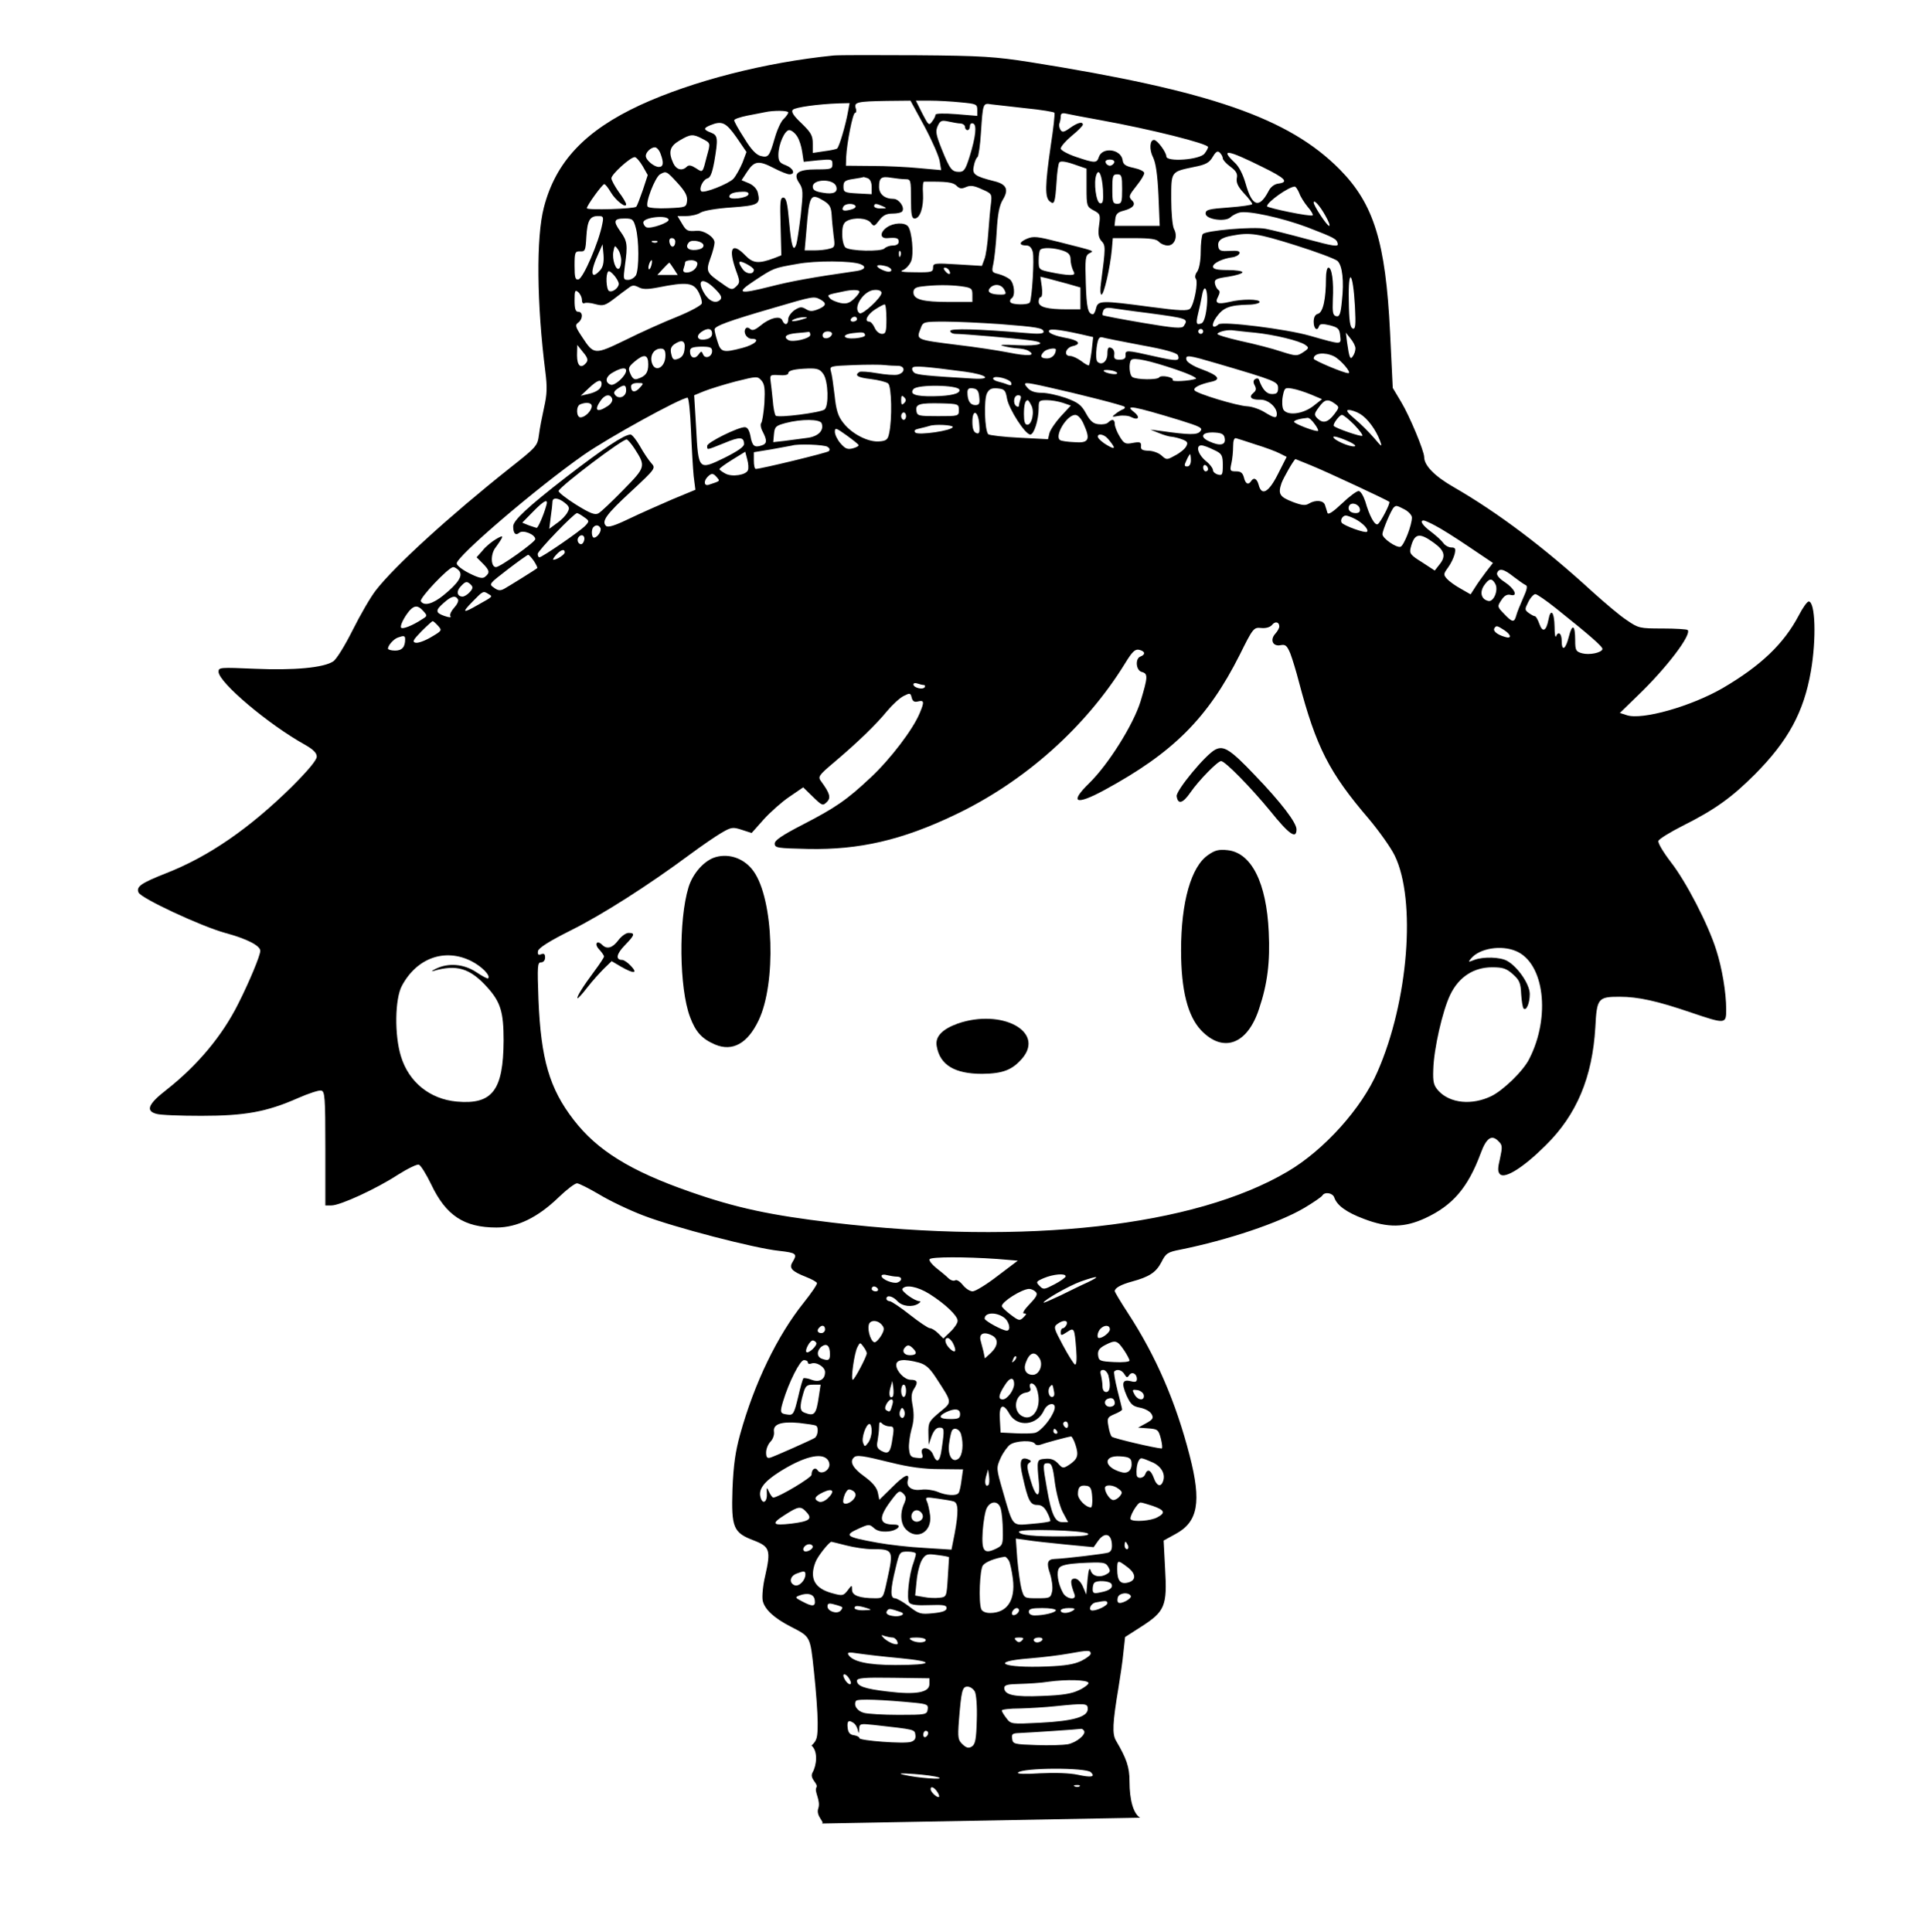 <?xml version="1.0" encoding="utf-8"?>
<!-- Generator: Adobe Illustrator 27.8.1, SVG Export Plug-In . SVG Version: 6.00 Build 0)  -->
<svg version="1.1" id="Layer_1" xmlns="http://www.w3.org/2000/svg" xmlns:xlink="http://www.w3.org/1999/xlink" x="0px" y="0px"
	 viewBox="0 0 786 787" style="enable-background:new 0 0 786 787;" xml:space="preserve">
<path d="M464.3,740.4c-2.7-1.7-4.3-7.1-4.3-14.9c0-5.7-1.2-9.2-5.5-16.5c-1.6-2.7-1.4-7.2,1-21.5c0.7-4.4,1.7-10.8,2-14.3l0.7-6.4
	l6.7-4.3c9.5-6.1,10.5-8.4,9.6-23.4l-0.6-11.6l4.9-2.7c9.1-4.9,10.6-13,5.7-31.9c-5.6-21.8-13.7-40.5-25.1-58c-3-4.6-5.4-8.6-5.4-9
	c0-1.3,2.6-2.7,7-3.9c7-1.9,9.8-3.7,12-7.9c1.8-3.6,2.5-4.1,7.7-5.1c19.3-3.9,40.2-10.9,50.5-17c3.7-2.2,7-4.5,7.3-5
	c1-1.7,4.3-1.1,4.9,0.8c1.1,3.2,4.9,6,12.1,8.7c9.7,3.7,16.4,3.6,24.9-0.3c11.2-5.2,17.4-12.4,22.6-26.4c2.3-6.3,4.5-7.8,7.2-5
	c1.7,1.6,1.7,2.3,0.7,7c-1,4.1-1,5.5,0,6.5c2,2,9.7-2.9,18.6-11.8c12.6-12.4,19-27.7,20.2-48c0.6-11.9,1.1-12.5,9.9-12.5
	c7.5,0,15.3,1.7,29.3,6.5c13.9,4.7,14.1,4.6,14.1-1.3c0-7-1.7-16.9-4-24.1c-3.3-10.6-12.4-28.1-18.5-35.9c-3.2-4.2-5.4-7.9-5.1-8.7
	c0.3-0.8,4.7-3.5,9.8-6.1c13.2-6.6,20.1-11.6,29.5-21c13.5-13.6,19.9-25.3,22.8-42c2.3-13.3,1.8-28.4-0.9-28.4c-0.6,0-2.4,2.5-4,5.6
	c-6.1,11.6-15.4,20.5-30.9,29.6c-12.9,7.5-33,13.2-39.2,11.1l-2.8-0.9l7.2-7c11.7-11.2,22.2-25,20.4-26.8c-0.4-0.3-5-0.6-10.2-0.6
	c-9.3,0-9.8-0.1-14.6-3.4c-2.8-1.8-9-7.1-14-11.6c-19.4-17.8-38.3-32.1-56.5-42.6c-7.7-4.4-12-8.8-12-12.2c0-2.5-6-16.9-9.4-22.5
	l-3.4-5.7l-1.1-22.7c-1.8-36.7-6.6-52.2-20.5-66.3C524.9,48.1,493,37,419.5,25.3c-14.1-2.2-19.5-2.6-46-2.8
	c-16.5-0.1-31.8-0.1-34,0.1C311.6,25.4,282,33,260.7,42.8c-22.4,10.4-34.4,23.1-39.2,41.7c-3.2,12.3-2.9,39.3,0.6,66.9
	c0.8,6.3,0.7,9.2-0.5,14.5c-0.8,3.6-1.8,8.7-2.1,11.2c-0.6,4.5-0.9,4.9-11.8,13.5c-24.8,19.7-47,40-54.6,49.8
	c-2.2,2.8-6.4,10.1-9.5,16.3c-3.1,6.2-6.6,11.9-7.9,12.7c-3.9,2.6-16.1,3.7-31.9,3c-14.1-0.6-14.8-0.6-14.8,1.2
	c0,4.3,20.3,21.5,35.3,29.8c3.3,1.9,4.7,3.3,4.7,4.8c0,1.4-3.6,5.7-10.2,12.3c-17.3,17-33.8,28.4-51.2,35.2
	c-10.1,4-12.2,5.4-11.2,7.8c0.8,2.3,25.5,13.8,35.3,16.5c8.9,2.4,14.3,5.2,14.3,7.3c0,1.9-4.5,12.7-9,21.6c-6.5,13-16.5,25-29.2,35
	c-7.5,5.8-8.6,8.6-4.1,9.8c1.6,0.5,9.8,0.8,18.3,0.8c17.8,0,26.6-1.6,39.3-7.2c4.3-1.9,8.6-3.3,9.5-3.1c1.5,0.3,1.7,2.5,1.7,23.6
	V491h2.5c3.6,0,18.3-6.8,26.9-12.4c4.1-2.6,8-4.5,8.7-4.2c0.8,0.3,3,3.9,5,8c6,12.7,13.4,17.6,26.6,17.6c8.4,0,16.8-4.1,25.2-12.2
	c3.3-3.2,6.7-5.8,7.6-5.8c0.8,0,4.9,2.1,9,4.5c4.1,2.5,12.2,6.4,18,8.6c12.1,4.7,45.4,13.4,55.3,14.4c7,0.8,7.5,1.2,5.5,4.5
	c-1.6,2.5-0.4,3.8,5.4,6.1c2.3,0.9,4.3,2,4.5,2.5c0.2,0.5-2.2,4-5.3,7.9c-10.9,13.6-20.2,32.9-26,53.8c-1.9,6.9-2.7,12.4-3.1,22.2
	c-0.5,15.8,0.3,17.8,8.8,21c6.4,2.5,6.9,3.9,4.5,14.5c-0.9,3.7-1.3,8.2-1,9.9c0.7,3.5,4.5,7.1,11.3,10.6c8.3,4.3,8,3.7,9.6,18.5
	c0.8,7.4,1.5,16.7,1.5,20.6c0,6.3-0.3,7.3-2.5,9.4c2.75,2.41,2.04,8.11,0.44,10.91c-1.5,2.7,2.44,4.48,1.54,6.18
	c-1,1.6,1.87,5.29,0.77,8.49c-1.1,3.1,2.64,5.58,1.54,6.18 M376.5,51.5c3.1,5.8,5.9,12.2,6.2,14.2l0.6,3.6l-8.9-0.8
	c-4.9-0.5-13.6-0.9-19.4-0.9l-10.5-0.1l0.1-3.5c0.3-5.9,2.7-18,3.6-18c0.5,0,0.7-0.9,0.3-1.9c-0.8-2.5,0.6-2.8,12.7-3l9.6-0.1
	L376.5,51.5z M391.3,41.7c6.3,0.6,6.7,0.7,6.7,3.1v2.4l-8.5-0.7c-4.9-0.4-8.5-0.3-8.5,0.2s-0.6,1.8-1.4,2.8c-1.3,1.8-1.5,1.5-4-3.3
	L373,41h5.7C381.9,41,387.5,41.3,391.3,41.7z M345.4,45.2c-1,5.8-3.7,14.8-4.5,15.3c-0.4,0.3-2.8,0.8-5.3,1.1l-4.6,0.7v-3.8
	c0-3.3-0.7-4.5-4.6-8.3c-3.3-3.1-4.3-4.7-3.5-5.5c1-1,10.2-2.3,18.8-2.6L346,42L345.4,45.2z M417.8,44.1c6.2,0.6,11.4,1.5,11.6,1.8
	c0.3,0.3-0.4,6.5-1.5,13.6c-2.3,15.9-2.4,20.9-0.4,22.5c1.9,1.6,2.2,0.7,2.8-8.1c0.2-3.7,0.7-7.2,1.1-7.7c0.4-0.7,2.4-0.5,5.9,0.7
	l5.2,1.8v7.7c0,7.5,0.1,7.8,2.9,9.3c2.7,1.4,2.8,1.8,2.2,6.1c-0.5,3.5-0.2,5,1,6.4c1.7,1.8,1.7,2.5-0.2,17c-0.4,2.7-0.3,4.8,0.2,4.8
	c1,0,3.5-10.9,4.2-18.3l0.4-4.7h8.8c6.6,0,9.1,0.4,10,1.5c0.7,0.8,2.3,1.5,3.6,1.5c2.8,0,4.2-3.7,2.5-6.8c-0.6-1.2-1.1-6.6-1.1-12.1
	c0-11.4-0.2-11.1,9.3-13.1c4.7-0.9,6.2-1.7,7.6-4.1c1.3-2.2,2-2.6,2.9-1.7c0.7,0.7,1.2,1.7,1.2,2.3c0,0.6,1.4,2.2,3.1,3.4
	c2.4,1.8,3,2.9,2.6,4.7c-0.3,1.8,0.5,3.5,2.9,6.1c1.9,2,3.4,4,3.4,4.4s-4.3,1-9.5,1.4c-8.2,0.6-9.5,0.9-9.5,2.5
	c0,2.3,7.7,3.5,10,1.6c0.8-0.8,2.5-1.7,3.7-2c3.2-1,17.5,2.1,27.8,6c11.1,4.3,11.9,4.7,12.3,6.7c0.3,1.3-1.8,1-12.5-1.9
	c-7-1.9-14.6-3.8-16.8-4.2c-5-1-24.8,0.7-25.7,2.2c-0.4,0.6-0.8,3.8-0.8,7.2c0,3.6-0.6,6.8-1.4,8c-0.8,1-1.1,2.3-0.6,2.9
	c1.1,1.3-0.7,10.6-2.3,12.2c-1,1-4.2,0.9-16.2-0.7c-20.1-2.7-21.3-2.6-22.1,0.5c-0.3,1.4-0.9,2.5-1.3,2.5c-2-0.1-2.6-2.6-2.9-12.7
	c-0.3-9.7-0.2-11.2,1.4-12.1c2-1.1,3.2-0.7-12.2-4.6c-9-2.3-10.5-2.5-13.3-1.3c-3.2,1.4-3.2,2.7,0,2.7c1.2,0,2.1,1,2.5,2.6
	c0.7,2.6-0.3,19.1-1.2,20.6c-0.7,1.1-7.2,1-7.9-0.1c-0.3-0.5-0.1-1.2,0.5-1.6c1.6-1,1.1-6.1-0.7-7.7c-1-0.8-3.1-1.8-4.7-2.2
	c-2.6-0.6-2.8-0.9-2.1-3.9c0.4-1.8,1.1-7.7,1.4-13.2c0.4-7.4,1.1-10.9,2.6-13.3c2.4-4,1.4-6.2-3.6-7.4c-7.9-2-9.1-2.8-8.3-6.2
	c0.3-1.7,1-3.3,1.5-3.6c0.4-0.3,1.1-4.8,1.4-10c0.8-12,0.8-12.1,4.2-11.5C405.2,42.7,411.6,43.4,417.8,44.1z M321,45.8
	c0,0.5-0.8,1.6-1.8,2.6c-1.1,0.9-2.7,4.4-3.7,7.9c-2.2,7.6-2.6,8-5.8,7.2c-1.8-0.5-3.9-2.7-6.6-7.2c-2.3-3.5-4.1-6.8-4.1-7.3
	s2.4-1.3,5.3-1.9c2.8-0.5,6.1-1.2,7.2-1.4C315.1,44.9,321,45,321,45.8z M448.5,49c19.9,3.6,43.5,9.5,43.5,10.9
	c0,0.4-0.6,1.6-1.4,2.6c-1.8,2.6-15.6,3.6-15.6,1.2c0-1.7-3.7-6.7-5-6.7c-1.8,0-2,4-0.4,7.1c1.1,2.3,1.8,6.9,2.2,15.6l0.5,12.3h-9.2
	h-9.2l0.3-2.7c0.2-2.1,1-2.9,3.5-3.5c3.7-1,5-2.5,3.4-4.1s-1.4-2,1.9-6.2c1.7-2.1,3-4.3,3-5c0-0.7-1.9-1.6-4.2-2.1
	c-3.4-0.7-4.4-1.4-4.6-3.2c-0.7-4.5-8.3-5.5-9.7-1.2c-0.8,2.5-1.6,2.5-9.3-0.1c-3.5-1.2-6.2-2.7-6.2-3.4c0-0.8,2-3.1,4.5-5.2
	c2.5-2,4.5-4.1,4.5-4.5c0-1.4-2.1-0.9-5.2,1.3c-2.5,1.8-3.2,1.9-3.9,0.8c-0.5-0.8-0.7-2-0.4-2.7c0.3-0.8,0.5-2.1,0.5-2.9
	c0-1.1,0.7-1.4,2.3-1C435.5,46.6,441.9,47.8,448.5,49z M391.3,50.3c0.9,0.1,1.7,0.7,1.7,1.4s0.5,1.3,1,1.3c0.6,0,1-0.7,1-1.6
	c0-0.9,0.6-1.4,1.3-1.1c1.6,0.5,1.1,5.3-1.4,13.4c-1.7,5.4-2.3,6.3-4.3,6.3c-3,0-3.8-1.1-7.1-9.3c-2.3-5.8-2.6-7.2-1.6-9.4
	c1-2.2,1.6-2.4,4.4-1.8C388.1,49.9,390.3,50.3,391.3,50.3z M299.9,55.9l4.1,6l-1.6,4.3c-1,2.4-2.6,5.3-3.7,6.6
	c-2,2.1-12.1,6.1-13.1,5.1c-1.1-1,0.7-4.7,2.4-5.2c1.3-0.3,2-2.1,2.9-6.9c1.6-9.4,1.5-10.7-1.4-11.8c-3.1-1.2-3.1-1.8-0.2-3
	C294,49.1,295.6,49.8,299.9,55.9z M324.6,55.5c0.9,1.3,1.8,4.2,2.1,6.4l0.6,4l5.8-0.6c5.6-0.5,5.9-0.5,5.9,1.6
	c0,1.9-0.5,2.1-6.4,2.1c-7.8,0-9.8,1.6-7.1,5.6c1.6,2.4,1.6,3.7,0.6,13.1c-0.7,5.7-1.5,11-1.8,11.8c-1.2,3.4-2,0.9-2.9-8.8
	c-0.7-8-1.2-10.2-2.4-10.2c-1.3,0-1.4,1.8-1.1,11.7l0.3,11.8l-2.8,1.1c-6.4,2.4-8.7,2.2-11.8-1c-5.5-5.7-7.1-3.1-3.9,6
	c1.7,4.6,1.7,5,0.1,6.6c-1.6,1.5-2,1.5-5.7-1.2c-6.4-4.4-6.7-4.9-4.8-10.3c1-2.6,1.7-5.5,1.7-6.4c0-2.2-4.2-5-7.2-4.8
	c-3.8,0.3-4.3,0.1-6.1-3l-1.8-3h3.6c2,0,4.6-0.6,5.8-1.4c1.3-0.8,6.5-1.7,12.5-2.1c11.1-0.8,12-1.3,10.8-6.1c-0.4-1.5-1.8-3-3.7-3.8
	l-2.9-1.2l2.3-3.5c2.9-4.4,4.7-4.6,10.7-1.5c2.7,1.4,5.6,2.6,6.5,2.6c2.6,0,1.6-2.5-1.5-3.7c-2.5-0.9-3-1.7-3-4.2
	c0-4.3,2.6-10.1,4.4-10.1C322.3,53,323.7,54.1,324.6,55.5z M286,56.5c3.4,1.8,3.4,1.6,1.9,7c-1.8,7.1-1.6,6.9-4.5,5
	c-1.9-1.2-2.9-1.4-3.7-0.6c-1.9,1.9-4.3,1.2-5.5-1.4c-2.1-4.6-1.5-6.9,2.6-9.3C281.2,54.6,282.2,54.5,286,56.5z M269,62.6
	c1.4,3.7,1.2,5.4-0.7,5.4c-1.9,0-5.3-2.8-5.3-4.5c0-1.5,2.1-3.5,3.7-3.5C267.5,60,268.5,61.2,269,62.6z M513.9,67.9
	c9.6,4.7,11.2,6.3,6.6,6.9c-1.5,0.2-3.1,1.4-3.9,3.1c-3.8,7.2-6.7,6.2-9.3-3.1c-1.1-3.8-2.7-7-4.5-8.6
	C496.8,60.5,499.8,60.9,513.9,67.9z M261.7,67.6l2.1,3.7l-2,6.1c-1.2,3.4-2.3,6.4-2.7,6.8c-0.8,0.9-20.1,1.5-20.1,0.6
	c0-1.1,6.3-9.8,7.1-9.8c0.4,0,1.6,1.5,2.7,3.4c2,3.3,6.2,6.6,6.2,4.8c0-0.5-1.3-2.8-3-5c-1.6-2.3-3-4.8-3-5.6c0-1.6,7.7-8.6,9.5-8.6
	C259.1,64,260.5,65.6,261.7,67.6z M453.8,66.2c-0.3,0.7-1.1,1.3-1.8,1.3c-0.7,0-1.5-0.6-1.7-1.3c-0.3-0.7,0.4-1.2,1.7-1.2
	C453.3,65,454,65.5,453.8,66.2z M275.9,74.5c3.2,3.5,4.1,5.3,3.9,7.3c-0.3,2.6-0.5,2.7-7.7,3c-4.1,0.2-7.8-0.1-8.3-0.6
	c-1.2-1.2,2.9-11.9,5-13.2C271.3,69.6,271.4,69.6,275.9,74.5z M449.2,77.3c0.2,4.7,0,5.7-1.2,5.5c-1.6-0.3-2.7-8.6-1.5-11.6
	C447.5,68.4,448.8,71.3,449.2,77.3z M457,77c0,5.3-0.2,6-2,6c-1.8,0-2-0.7-2-6c0-5.3,0.2-6,2-6C456.8,71,457,71.7,457,77z
	 M353.4,72.6c1,0.4,1.6,1.8,1.6,3.6v2.9l-5.7-0.3c-5.4-0.3-5.8-0.5-5.8-2.8c0-2.1,0.6-2.6,4-3.1c2.2-0.3,4.1-0.7,4.2-0.8
	C351.8,72.1,352.5,72.3,353.4,72.6z M368.8,73c2.1,0,2.2,0.4,2.2,8c0,6.5,0.3,8,1.5,8c2.2,0,3.7-4.6,3.4-10.2
	c-0.2-2.6,0-4.8,0.4-4.8c9.3-0.1,11.7,0.2,13.2,1.6c1.3,1.3,2.1,1.4,3.9,0.6c1.8-0.8,3.3-0.6,6.5,0.9c4,1.7,4.1,2,3.7,5.6
	c-0.3,2.1-0.8,7.5-1.1,12c-0.3,4.6-1,9.5-1.6,10.9l-1,2.7l-9.9-0.6c-9.5-0.6-10-0.5-10,1.3c0,1.8-0.7,2-7.2,1.9
	c-5.4,0-6.7-0.3-5-0.9c1.2-0.5,2.7-2.2,3.3-3.7c1.1-3,0.3-12-1.3-14.1c-1.4-1.7-5.9-1.5-8.6,0.4c-2.9,2-2.9,4.6,0.1,4.4
	c3.8-0.3,4.7-0.1,4.7,1.5c0,0.9-0.9,1.5-2.3,1.5c-1.3,0-2.8,0.5-3.5,1.2c-1.4,1.4-14.1,1.1-15.9-0.4c-0.7-0.6-1.3-3-1.3-5.4
	c0-3.3,0.5-4.6,1.9-5.4c3.1-1.6,8.2-1.2,9.7,0.7c1.3,1.7,1.5,1.6,3.5-1c1.5-2,2.9-2.7,5.4-2.7c1.9,0,3.7-0.4,4-1c1-1.6-1.4-5-3.6-5
	c-3.6,0-5.9-1.9-5.9-4.9c0-3.7,0.9-4.4,5-3.7C364.9,72.7,367.5,73,368.8,73z M340.5,75.8c0.9,2.5-1,3.5-5.4,2.7
	C332,78,331,77.4,331,76C331,72.9,339.3,72.7,340.5,75.8z M529.1,78.6c0.5,1.5,2.1,4,3.5,5.7c1.4,1.6,2.3,3.2,2,3.4
	c-0.7,0.7-18.6-3-18.6-3.7c0-1.7,8.9-8,11.3-8C527.7,76,528.5,77.2,529.1,78.6z M304.8,79.2c-0.5,1.5-7.8,2.4-7.8,0.9
	c0-1.2,1.8-1.9,5.3-2C304.2,78,305,78.4,304.8,79.2z M335.5,81.8c2.4,1.5,3,2.6,3.2,5.8c0.1,2.1,0.5,6,0.8,8.5
	c0.6,4.2,0.5,4.7-1.7,5.2c-1.2,0.4-4.1,0.7-6.2,0.7h-3.9l0.7-8C329.6,79.2,330,78.5,335.5,81.8z M539.8,87.9c1.3,2.3,2,4.1,1.5,4.1
	c-0.9,0-6.3-8.2-6.3-9.5C535,81,537.6,83.9,539.8,87.9z M348.4,83.9c0.3,0.5-0.6,1.2-2,1.5c-2.9,0.8-3.9,0.3-2.9-1.3
	C344.3,82.8,347.7,82.7,348.4,83.9z M359.5,84c1.8,0.8,1.7,0.9-0.7,0.9c-1.6,0.1-2.8-0.4-2.8-0.9C356,82.8,356.8,82.8,359.5,84z
	 M245.3,91.2c-1.4,7.5-7.8,22.2-9.7,22.6c-1.3,0.3-1.6-0.7-1.6-5.6c0-5.4,0.2-5.9,2.3-5.8c2,0.1,2.2-0.4,2.5-5.9
	c0.4-6.7,1.4-8.5,4.8-8.5C245.7,88,245.9,88.3,245.3,91.2z M272.3,89.5c0.2,1.2-7.2,3.8-9,3.1c-0.7-0.3-1.3-1.2-1.3-2
	C262,88.5,271.9,87.4,272.3,89.5z M258.9,92.7c1.4,4.9,1.4,16.9,0.1,19.4c-0.6,1-2,1.9-3.2,1.9c-2,0-2-0.3-1.3-5.8
	c1.2-8.5,1-10-1.9-14c-3-4.2-2.6-5.2,1.9-5.2C257.6,89,258,89.4,258.9,92.7z M527.6,99.9c8.6,2.7,16.3,5.6,17.1,6.4
	c2,1.9,2.7,8.2,1.8,16.2c-0.5,5.4-1,6.6-2.3,6.3c-1.4-0.3-1.6-1.5-1.4-6.8c0.4-7.4-0.4-13-1.8-13c-0.6,0-1,2-1,4.4
	c0,8.4-1.2,13.8-3.2,14.4c-1.2,0.3-1.8,1.4-1.8,3.3c0,2.9,1.5,4,2.2,1.7c0.3-0.9,1.5-1,4.4-0.3c3.4,0.9,3.9,1.4,4.2,4.3
	c0.4,3.7,0.8,3.7-12.2,0c-9.7-2.8-35.6-6-37.3-4.7c-2.7,2.3-3.2,0.2-0.8-3.1c2.7-3.7,5.2-4.7,12.8-4.9c2.6,0,4.7-0.6,4.7-1.1
	c0-1.2-7.2-1.3-12.4,0c-4.8,1.1-6,0.5-4.5-2.2c0.7-1.4,0.8-2.3,0.1-2.7c-0.5-0.3-1.2-1.5-1.4-2.6c-0.3-1.7,0.5-2.1,5.5-2.8
	c3.1-0.5,5.7-1.3,5.7-1.8s-2.7-0.9-6-0.9c-4.4,0-6-0.4-6-1.4c0-1.4,3.9-3.3,7.9-3.8c1.4-0.2,2.6-0.9,2.9-1.6c0.3-0.9-0.8-1.2-3.9-1
	c-3.5,0.2-4.4,0-4.7-1.6c-0.5-2.5,1-3.8,5.5-4.6C509,94.6,512,95,527.6,99.9z M275,98.4c0,2.4-1.7,2.8-2.3,0.6c-0.3-1.3,0-2,0.9-2
	C274.4,97,275,97.6,275,98.4z M267.7,98.6c-0.3,0.3-1.2,0.4-1.9,0.1c-0.8-0.3-0.5-0.6,0.6-0.6C267.5,98,268.1,98.3,267.7,98.6z
	 M286.5,100c0,1-1.2,1.6-3.2,1.8c-3.2,0.3-4.5-1.3-2.6-3.2C282,97.4,286.5,98.4,286.5,100z M244.4,110.1c-3.9,4.3-4.2,0.7-0.6-7
	l1.6-3.6l0.4,4.4C246,106.9,245.6,108.8,244.4,110.1z M253,106.1c0,1.5-0.4,3-0.9,3.3c-1.3,0.9-2.9-3.8-2.3-6.9
	c0.5-2.6,0.6-2.7,1.8-1C252.4,102.5,253,104.6,253,106.1z M432.9,102.1c2.3,0.8,3.1,1.7,3.1,3.6c0,1.3,0.5,3.3,1,4.4
	c0.9,1.6,0.7,1.9-1.4,1.9c-1.4,0-4.8-0.5-7.6-1.1c-4.9-1-5-1.1-5-4.8c0-2.1,0.3-4.1,0.7-4.4C424.7,100.7,429.3,100.9,432.9,102.1z
	 M366.7,104.2c-0.3,0.8-0.6,0.5-0.6-0.6c-0.1-1.1,0.2-1.7,0.5-1.3C366.9,102.6,367,103.5,366.7,104.2z M265.3,108
	c-0.3,1.2-0.8,1.9-1.1,1.6c-0.5-0.6,0.5-3.6,1.2-3.6C265.6,106,265.6,106.9,265.3,108z M284,107.3c0,1.9-2.1,3.7-4.3,3.7
	c-1.3,0-1.7-0.5-1.3-1.6c0.3-0.9,0.6-2,0.6-2.5s1.1-0.9,2.5-0.9S284,106.6,284,107.3z M307,109.9c0,2-3,1.9-4.5-0.2
	c-2.3-3.2-1.8-3.9,1.5-2.2C305.7,108.4,307,109.4,307,109.9z M350.4,107.6c2.6,1,1.8,2.3-1.6,2.8c-18.2,2.6-26.8,4.2-35,6.3
	c-13,3.3-14.4,2.8-6.5-2.4c7.9-5.2,7.7-5.1,17.4-6.8C332.1,106.1,346.8,106.2,350.4,107.6z M274.4,109.5l1.6,2.5h-4.2h-4.1l2.3-2.5
	c1.3-1.4,2.4-2.5,2.6-2.5C272.7,107,273.5,108.1,274.4,109.5z M361.4,108.6c2.5,1,1.9,2.6-0.6,1.9c-3.1-1-4.7-2.5-2.6-2.5
	C359.1,108,360.5,108.3,361.4,108.6z M386.5,110.1c1.1,1.7-0.1,2.1-1.5,0.4c-0.8-0.9-0.8-1.5-0.2-1.5
	C385.4,109,386.2,109.5,386.5,110.1z M252,115.6c0,1.7-2.7,3.7-4,2.9c-1.1-0.7-1.4-6.8-0.3-7.9C248.5,109.8,251.9,113.9,252,115.6z
	 M551.8,124.8c0.4,7.8,0.2,9.4-0.9,9c-1.1-0.4-1.5-3.1-1.6-11.4C549,108.5,551,110.5,551.8,124.8z M434.8,115.6l5.2,1.5v4.4v4.5
	h-5.4c-8.1,0-11.6-0.9-11.6-3.1c0-1.1,0.4-1.9,0.9-1.9s0.7-1.9,0.4-4.1l-0.6-4.2l2.9,0.7C428.2,113.8,431.9,114.8,434.8,115.6z
	 M291.9,118.4c1.8,1.9,2.2,2.9,1.4,3.7c-1.8,1.8-4.6,0.6-6.6-2.8C283.3,113.4,286.7,112.8,291.9,118.4z M284.6,119.2
	c0.8,1.6,1.4,3.6,1.2,4.4c-0.2,0.8-4.6,3.2-10,5.4c-5.3,2.1-14.7,6.3-20.9,9.4c-12.8,6.2-13,6.2-17.8-1.1c-2.8-4.2-3-4.9-1.6-5.9
	c1.9-1.4,2-4.4,0-4.4c-1.1,0-1.5-1.2-1.5-4.6c0-4,0.2-4.5,1.5-3.4c0.8,0.7,1.5,2.1,1.5,3.2c0,1,0.4,1.6,1,1.3
	c0.5-0.3,2.5-0.2,4.5,0.4c3.1,0.8,3.9,0.6,7.6-2.2c2.3-1.8,5-3.8,6-4.5c1.4-1.1,2.2-1.1,4-0.2c1.6,0.9,3.6,0.9,7.8,0.1
	C279.9,114.7,282.5,115.1,284.6,119.2z M391.4,116.6c4.3,0.6,4.6,0.9,4.6,3.5v2.9h-9.4c-10.8,0-14.6-1-14.6-3.9
	c0-1.5,0.8-2.1,3.3-2.4C381,116,386.6,116,391.4,116.6z M409,118c0.9,1.7,0.8,2-1.4,2c-4.1,0-5.8-1-4.5-2.6
	C404.8,115.4,407.8,115.7,409,118z M491.4,125.6c-0.4,3.4-1.2,5.8-2.1,6.1c-2.1,0.8-2.3,0.1-1.4-3.8c0.5-1.9,1.2-5.2,1.6-7.4
	C490.6,114.2,492.3,118.7,491.4,125.6z M350,118.8c0,0.5-1,1.8-2.3,3c-1.8,1.7-3.1,2.1-5.5,1.6c-1.7-0.4-3.7-1.2-4.3-2
	c-1.1-1.3-1.2-1.3,5.6-2.7C347.1,117.9,350,118,350,118.8z M359,119.3c0,1.9-7.7,9-8.9,8.3c-3.1-2,1.7-9.5,6.2-9.5
	C357.9,118,359,118.5,359,119.3z M334.1,122c2.7,1.5,2.4,2.6-1,4c-2.3,0.9-3.3,0.9-4.9-0.1c-1.7-1-2.4-1-4.6,0.4
	c-1.4,1-2.6,2.6-2.6,3.7c0,2.4-1.5,2.7-2.4,0.5c-0.8-2.1-5.2-1-9,2.2c-2.1,1.7-3.2,2.1-4.1,1.3c-0.8-0.7-1.5-0.7-1.9-0.1
	c-1,1.6,0.5,4.1,2.6,4.1c3.7,0,1.2,2.4-3.8,3.7c-7.9,2.1-8.9,1.8-10.2-2.6c-0.7-2.1-1.2-4.3-1.2-4.9c0-1.4,5.8-3.5,23.7-8.7
	C331.4,120.6,331.4,120.6,334.1,122z M361,130c0,5.2-0.3,6-1.8,6c-1.1,0-2.4-1.1-3-2.5c-0.6-1.4-1.6-2.5-2.2-2.5
	c-2.2,0-0.8-2.9,2.3-4.9c1.7-1.1,3.5-2.1,4-2.1C360.7,124,361,126.7,361,130z M467.5,127.5c16.3,2.2,16.6,2.3,14.6,5.3
	c-0.7,1.1-3.7,0.9-16.7-1.3c-8.8-1.5-16.1-2.9-16.3-3.1s-0.1-1,0.2-1.8c0.4-1.1,1.5-1.4,3.4-1.1
	C454.2,125.7,460.9,126.7,467.5,127.5z M327,130c-3.4,1.1-6,1.1-3.5,0c1.1-0.5,2.9-0.8,4-0.8C329.1,129.2,329,129.4,327,130z
	 M349,130c0,0.5-0.7,1-1.6,1c-0.8,0-1.2-0.5-0.9-1c0.3-0.6,1-1,1.6-1C348.6,129,349,129.4,349,130z M407.1,132
	c15.5,1.2,17.9,1.6,17.9,3.2c0,0.8-2.3,0.9-7.7,0.4c-18.8-1.6-30.3-1.9-30.3-0.8c0,0.7,1,1.2,2.3,1.2c3,0,24.1,1.8,30,2.6
	c8,1,4.2,2.5-5.1,2c-5.6-0.3-7.6-0.2-5.7,0.3c1.7,0.5,4.4,0.9,6,1c1.7,0.1,3.7,0.5,4.5,1.1c3.1,1.9-0.3,2.2-8.2,0.6
	c-4.6-0.9-13.9-2.3-20.8-3.1c-17.3-2.2-16.9-2-15-6.9c0.9-2.5,1.2-2.6,9.8-2.6C389.6,131,399.7,131.5,407.1,132z M290,135.9
	c0,1.2-0.9,2-2.5,2.3c-3.2,0.7-4.4-1.1-2-2.9C288.1,133.4,290,133.7,290,135.9z M440.4,136.2l4.8,1.1l-0.6,5.5
	c-0.4,3.1-0.9,5.8-1.1,6c-0.2,0.2-1.6-0.5-3.1-1.7c-1.5-1.1-3.5-2.1-4.6-2.1c-2.7,0-1.9-3.3,1-4c4-0.9,2.5-2.5-3.4-3.5
	c-3.2-0.6-5.9-1.6-6.2-2.4C426.7,133.7,430.5,134,440.4,136.2z M490,135c0,0.5-0.4,1-1,1c-0.5,0-1-0.5-1-1c0-0.6,0.5-1,1-1
	C489.6,134,490,134.4,490,135z M511,135.5c7.9,0.8,18.3,3.3,20.6,5c1.6,1.1,1.5,1.4-0.9,3c-2.5,1.6-2.9,1.6-8.9-0.3
	c-3.5-1.2-10.9-3.1-16.5-4.3c-5.7-1.3-10-2.6-9.5-3c1-1,4.4-1.7,6.7-1.3C503.6,134.7,507.4,135.2,511,135.5z M330,136.4
	c0,1.5-7.2,3.2-9,2.1c-2.1-1.3-0.9-2.4,3.3-2.8c2.3-0.2,4.5-0.4,5-0.5C329.7,135.1,330,135.6,330,136.4z M338.8,136.2
	c-0.7,1.9-3.8,2.2-3.8,0.4c0-1,0.9-1.6,2.1-1.6S339,135.5,338.8,136.2z M352.3,136.5c0.1,0.6-1.7,1.1-4,1.3c-5,0.4-5.9-1.5-1-2.1
	C351.4,135.2,352.1,135.3,352.3,136.5z M552,141.9c0,0.9-0.4,2.3-1,3.1c-1.1,1.8-1.5,0.8-2.4-5.5l-0.5-4l1.9,2.4
	C551.1,139.2,552,141,552,141.9z M464.8,140.6c9.5,1.7,14.5,3.1,14.9,4.1c1,2.5-0.4,2.5-9.7,0.4c-11.1-2.5-11.8-2.6-11.6-0.4
	c0.1,1.3-0.6,1.8-2.4,1.8c-2,0-2.4-0.4-2.2-2.1c0.2-1.2-0.4-2.4-1.3-2.7c-1.1-0.5-1.5,0.1-1.5,2.4c0,3.1-2.3,5-4.1,3.2
	c-0.5-0.5-0.6-3-0.3-5.6c0.5-3.7,1-4.6,2.3-4.3C449.8,137.7,456.9,139.1,464.8,140.6z M278.8,142.1c-0.2,2.2-1,3.4-2.5,4
	c-1.9,0.7-2.4,0.4-2.9-1.8c-0.5-1.9-0.2-3,1.1-4C277.7,138.1,279.2,138.7,278.8,142.1z M238.8,147.7c-2.2,2.7-3.8,1.4-3.8-3l0.1-4.2
	l2.4,3C239.3,145.6,239.6,146.7,238.8,147.7z M290,143c0,2.4-2.9,3.4-3.7,1.3c-0.6-1.4-0.7-1.4-1.9,0.2c-1.5,2-3.4,1.2-3.4-1.4
	c0-1.4,0.9-1.8,4.5-1.9C289.2,141.2,290,141.5,290,143z M271,144.8c0,5.1-4.5,7.2-5.6,2.7c-0.7-2.9,1-5.5,3.7-5.5
	C270.5,142,271,142.7,271,144.8z M430,142.4c0,2-1.6,3.6-3.6,3.6c-2.6,0-3-1-1.2-2.8C426.3,142.1,430,141.5,430,142.4z M543.2,145.1
	c2.7,1.3,7.5,6.9,5.9,6.9c-1.8,0-14.1-5.2-14.1-5.9C535,143.8,539.4,143.3,543.2,145.1z M264,148.4c0,3.4-1,4.8-4.3,5.9
	c-1.3,0.5-2.1-0.1-2.9-1.9c-1.1-2.4-0.9-2.9,1.5-5C262.3,144,264,144.3,264,148.4z M495.5,148c24.2,7.1,25,7.5,25,10.1
	c0,1.9-0.5,2.4-2.5,2.4c-2.2,0-3.9-1.9-5.3-5.9c-0.2-0.5-0.9-0.6-1.5-0.2c-0.8,0.5-0.9,1.3-0.2,2.6c0.7,1.3,0.6,2.1-0.5,3
	c-2.1,1.7-1,2.9,2.7,2.8c3.2-0.1,6.8,3,6.8,5.8c0,1.9-0.9,1.8-5-0.7c-1.9-1.2-5.1-2.3-7-2.4c-4.3-0.2-20.7-5.2-21.5-6.5
	c-0.7-1.1,2.2-2.5,6.8-3.5c4.2-0.9,2.9-2.6-3.9-5.1c-3.4-1.2-6-2.9-6.2-3.8C482.7,144.4,483.9,144.6,495.5,148z M478.9,150.5
	c5.3,1.8,8.9,3.5,8.1,3.8c-2.5,0.9-9.9,1.3-9.4,0.5c0.7-1.1-4.7-2.2-5.5-1.1c-0.7,1.1-9.1,1-10.9-0.1c-1.3-0.8-1.6-5.8-0.5-7
	C461.8,145.5,468.2,146.9,478.9,150.5z M365.6,149c3.1,0,3.2,2.8,0,3.6c-1.2,0.3-5.1,0-8.5-0.6c-3.4-0.6-6.6-0.8-7.1-0.5
	c-2.2,1.4-0.7,2.3,4.7,2.9c3.1,0.4,6.3,1.2,7,1.8c1.4,1.1,1.7,14.5,0.4,20.3c-0.5,2.5-1.1,3.1-4,3.3c-4.5,0.4-11.3-3.1-14.7-7.6
	c-2.1-2.6-2.9-5.2-3.5-11.1c-0.5-4.2-1.1-8.6-1.5-9.8c-0.6-2.2-0.4-2.2,9.2-2.6c5.5-0.2,11.2-0.2,12.8,0
	C362,148.9,364.3,149,365.6,149z M393,151.4c8.9,1.2,11.4,3.3,3.2,2.8c-18.6-1.1-22.8-1.5-23.9-2.4c-0.7-0.6-1-1.4-0.7-2
	C372.2,148.9,376.3,149.2,393,151.4z M255,150.9c0,2.2-4.7,6.4-6.3,5.8c-2.6-1-2-3.5,1.1-5.1C252.9,149.8,255,149.6,255,150.9z
	 M335.4,152.5c1.9,2.9,2.2,12.8,0.4,14.3c-1.7,1.3-18.9,3.5-19.9,2.5c-0.4-0.4-1-3.3-1.2-6.3c-0.3-3-0.7-6.6-0.9-8
	c-0.3-2.3,0-2.4,3.5-2.2c2,0.2,3.7-0.1,3.7-0.7c0-1.2,2.4-1.8,8.1-2C333,150,334,150.4,335.4,152.5z M455,152c0,0.9-4.8,0.1-5.5-0.9
	c-0.2-0.4,0.9-0.5,2.6-0.3C453.7,151,455,151.6,455,152z M311.3,164.2c-0.3,4-0.9,7.7-1.3,8.1c-0.4,0.5-0.2,2.1,0.6,3.5
	c1.9,3.7,1.8,5-0.6,5.7c-2.8,0.9-3.7,0.1-4.4-4c-0.5-2.3-1.2-3.5-2.3-3.5c-2.8,0-15.3,6.2-15.3,7.6c0,1.8-0.4,1.8,6.9-1.1
	c6.4-2.7,8.1-2.6,8.1,0.4c0,1.1-2.6,2.9-8,5.6c-10.5,5.1-10.6,5.1-11.5-12.2l-0.8-13.3l3.9-1.6c2.2-0.9,8-2.7,12.9-4
	c8.8-2.2,9-2.2,10.6-0.4C311.4,156.5,311.6,158.4,311.3,164.2z M411.8,155.9c0.3,1,0,1.2-1.3,0.8c-0.9-0.4-2.8-1-4.1-1.3
	c-1.3-0.3-2.2-1-1.9-1.4C405.2,152.8,411.3,154.4,411.8,155.9z M245,156.4c0,1.9-1.9,3.3-5.5,4.1l-3,0.7l3.3-3.1
	C243.3,154.8,245,154.2,245,156.4z M260.5,158c-1.9,2.1-3.5,1.8-3.5-0.6c0-0.9,1-1.4,2.7-1.4C262.2,156,262.3,156.1,260.5,158z
	 M426.4,157.6c13.5,3,31.1,7.5,31.6,8.1c0.3,0.3,0,0.8-0.6,1c-0.6,0.2-2,1-3,1.8c-1.8,1.4-1.7,1.4,1.2,0.9c1.7-0.3,4.1-0.1,5.1,0.5
	c3,1.5,3.8,0,1.1-2.1c-4-3.1-0.3-2.4,18.5,3.3c8.6,2.7,9.7,3.2,8.5,4.6c-1.2,1.5-4.3,1.5-16.3-0.2l-4-0.5l3.5,1.4
	c1.9,0.8,4.3,1.5,5.2,1.5c0.9,0.1,2.8,0.5,4.3,1.1c2.1,0.8,2.4,1.3,1.6,2.8c-0.5,1-2.5,2.7-4.5,3.7c-3.4,1.9-3.5,1.9-5.6,0
	c-1.1-1-3.5-1.9-5.3-1.9c-2.5-0.1-3.2-0.5-3-1.9c0.1-1.6-0.4-1.8-3.3-1.3c-3,0.6-3.6,0.4-5.4-2.6c-1.1-1.8-2-4.1-2-5.1
	c0-1.9-1.1-2.2-2.7-0.6c-0.6,0.6-2.3,0.9-3.9,0.7c-2.2-0.2-3.4-1.3-5.1-4.4c-1.9-3.5-3.3-4.5-8.2-6.3c-3.2-1.1-7.6-2.1-9.8-2.1
	c-2.7,0-4.6-0.6-5.8-2C416.3,155.5,417,155.5,426.4,157.6z M255,159c0,2.5-2.7,3.7-4.3,2.1c-0.9-1-0.8-1.6,0.7-2.7
	C254.1,156.5,255,156.6,255,159z M390.7,158.7c0.6,1.6-3.4,2.6-10.6,2.7c-7.2,0.1-9.8-0.8-8.1-2.9
	C373.6,156.5,390.1,156.8,390.7,158.7z M398.8,161.7c0.3,2.7,0,3.3-1.6,3.3c-2.1,0-3.2-1.8-3.2-5.2c0-1.4,0.6-1.9,2.3-1.6
	C398,158.4,398.6,159.3,398.8,161.7z M410.1,162.3c0.7,4.2,7.4,14.7,9.5,14.7c1.5,0,3.4-5.9,3.4-10.8c0-3,0.2-3.2,3.4-3.2
	c1.8,0,4.7,0.5,6.5,1.1l3.2,1.1l-4,4.3c-2.2,2.4-4.3,5.5-4.7,6.9l-0.6,2.5l-11.6-0.6c-6.5-0.3-12.1-1-12.7-1.4
	c-1.5-1.4-1.9-14.3-0.5-16.8c0.9-1.7,1.9-2.1,4.3-1.9C409.1,158.5,409.5,158.9,410.1,162.3z M533.9,160.7l4.5,1.9l-3.7,2.9
	c-4.3,3.2-10.3,3.9-12,1.4c-0.5-0.9-0.7-3.2-0.3-5.4c0.7-3.6,0.9-3.7,3.9-3.2C528.1,158.6,531.5,159.7,533.9,160.7z M249.3,162.4
	c0.3,0.8-0.4,2.1-1.8,3c-4.4,2.9-5.7,1.8-2.9-2.2C246.3,160.7,248.5,160.3,249.3,162.4z M368.2,164.2c-0.9,0.9-1.2,0.7-1.2-1.2
	c0-1.9,0.3-2.1,1.2-1.2C369.1,162.7,369.1,163.3,368.2,164.2z M415.6,162.6c-0.3,0.9-0.6,2-0.6,2.5c0,0.6-0.4,0.7-1,0.4
	c-1.6-1-1.2-4.5,0.6-4.5C415.7,161,416,161.5,415.6,162.6z M281.4,175.2c0.3,7.3,0.8,15.8,1.1,18.8l0.7,5.5l-9.4,3.9
	c-5.1,2.2-13,5.7-17.6,7.9c-5.8,2.8-8.6,3.7-9.4,2.9c-1.9-1.9,0.1-4.7,10.3-14.1c10-9.3,10-9.4,8.1-11.5c-1-1.1-3.1-4.2-4.6-6.9
	c-1.5-2.6-3.2-4.7-3.8-4.7c-2.6,0-11.1,5.7-26.3,17.4c-15.6,12.1-21.5,17.6-21.5,20c0,2.9,1,3.9,2.5,2.6c1.5-1.3,6.5,0.7,6.5,2.6
	c0,1.2-14.3,11.4-16,11.4c-2.1,0-2.3-5.1-0.3-7.8c3.7-5.1,3.7-5.6,0.3-3.6c-1.7,1-4.3,3.1-5.5,4.7l-2.4,2.7l2.5,2.5
	c2.8,2.8,3,3.8,1,5.4c-1,0.9-2.5,0.6-6.5-1.4c-2.8-1.4-5.1-3.2-5.1-4c0-2.9,32.3-30.6,51.7-44.2c10-7,39.6-23.3,42.3-23.3
	C280.5,162,281.1,168,281.4,175.2z M420,165.1c1.4,2.5,0.3,7.9-1.6,7.9c-1,0-1.4-1.3-1.4-4.3c0-3.8,0.5-5.7,1.6-5.7
	C418.8,163,419.4,163.9,420,165.1z M543.6,164.4c1.9,1.4,1.9,1.5-0.2,4.3c-2.6,3.4-4.6,3.9-6.8,1.8c-1.5-1.5-1.5-1.9,0.5-4.6
	C539.4,162.7,540.7,162.3,543.6,164.4z M241,165.4c0,1.9-2.7,4.6-4.6,4.6c-1.7,0-1.9-4.6-0.1-5.3C238.7,163.7,241,164,241,165.4z
	 M390.5,167c0,2.5-0.1,2.5-8.5,2.5c-8,0-8.5-0.1-8.8-2.2c-0.4-2.7,1.2-3.2,10.3-3C390.3,164.5,390.5,164.6,390.5,167z M553.9,168.6
	c3,1.8,6.4,6.4,8.1,10.9c1,2.8,0.8,2.7-2.5-1.2c-2-2.3-5.5-5.8-7.8-7.7c-3.1-2.6-3.7-3.6-2.4-3.6C550.4,167,552.4,167.7,553.9,168.6
	z M369,169.5c0,0.8-0.4,1.5-1,1.5c-0.5,0-1-0.7-1-1.5c0-0.8,0.5-1.5,1-1.5C368.6,168,369,168.7,369,169.5z M398.8,172.8
	c0.3,3.4,0,4.1-1.2,3.6c-1.1-0.4-1.6-1.9-1.6-4.6C396,166.4,398.4,167.3,398.8,172.8z M441.4,172.9c2.8,6.2,2,7.7-3.9,7.2
	c-2.8-0.1-5.3-0.5-5.7-0.8c-2.6-1.5,2.6-10.3,6.1-10.3C439,169,440.4,170.5,441.4,172.9z M551.5,173c2.1,2.2,3.6,4.2,3.3,4.5
	c-0.5,0.5-10.7-3-11.6-4c-0.6-0.6,2.3-4.5,3.3-4.5C547.1,169,549.3,170.8,551.5,173z M535.3,172.6c1.1,1.4,1.7,2.7,1.5,2.9
	c-0.6,0.6-9.8-2.9-9.8-3.7c0-0.6,2.4-1.3,5.5-1.6C533.1,170.1,534.3,171.2,535.3,172.6z M334.6,172.4c1.1,2.9-1.4,5.5-6.1,6
	c-2.5,0.3-6.6,0.9-9.1,1.2l-4.5,0.5l0.3-3.3c0.3-3,0.7-3.4,4.8-4.5C326.5,170.6,333.9,170.7,334.6,172.4z M388,173.9
	c0,1.5-14,3.5-15.2,2.3c-0.8-0.8-0.2-1.3,1.8-1.7c1.6-0.4,3.4-0.8,3.9-1C380.7,172.7,388,173.1,388,173.9z M349.6,181.2
	c0.3,0.4-0.7,1-2.2,1.4c-2.2,0.6-3.2,0.2-5.1-2c-1.3-1.5-2.3-3.6-2.3-4.7c0-1.8,0.4-1.7,4.6,1.3C347.1,179,349.4,180.8,349.6,181.2z
	 M498.8,178.7c0.4,2.6-2,3.1-6.3,1.1c-4.3-1.9-2.9-4,2.5-3.6C497.8,176.4,498.6,177,498.8,178.7z M451.2,178.7
	c3.3,3.9,3.2,4.7-0.2,2.7c-1.8-1-3.5-2.5-3.8-3.2C446.6,176.4,449.5,176.7,451.2,178.7z M551.7,181.8c-1.9,0.4-8.7-2.6-8.7-3.8
	c0-0.5,2.3,0.1,5.1,1.3C551,180.5,552.5,181.6,551.7,181.8z M511.5,181.1c3.9,1.2,8.2,2.8,9.7,3.6l2.8,1.4l-3.5,6.9
	c-3.8,7.6-6.7,9.2-7.9,4.5c-0.7-2.6-2-3.2-3.1-1.5c-1.1,1.7-2.3,1.1-2.9-1.5c-0.5-1.9-1.3-2.5-3.2-2.5c-2.4,0-2.6-0.2-1.9-3.3
	c0.4-1.7,0.7-4.9,0.7-6.9c0-2.3,0.4-3.5,1.2-3.3C504,178.7,507.7,179.8,511.5,181.1z M258.4,182.7c4.7,7.3,4.6,7.5-4.6,16.9
	c-4.6,4.7-9.1,9-10.1,9.5c-1.4,0.8-3.4,0-9.2-3.6c-4.1-2.6-7.3-5.1-7-5.6c1.6-2.6,25.8-20.9,27.7-20.9
	C255.6,179,257.1,180.7,258.4,182.7z M337,182c0.9,0.6,1.1,1.2,0.5,1.8c-0.9,0.7-27.6,7.2-29.7,7.2c-0.5,0-0.8-1.5-0.8-3.4v-3.4
	l7.3-1.2c3.9-0.7,7.7-1.4,8.2-1.5C324.8,180.7,335.6,181.1,337,182z M495.3,183.7c2.3,1.2,2.7,2,2.7,5.7c0,3.9-0.2,4.4-2,3.9
	c-1.1-0.3-2-1.1-2-1.8c0-0.7-1.3-2.5-3-3.8c-3.7-3.2-4.2-7.2-0.7-6.1C491.5,181.9,493.7,182.9,495.3,183.7z M304.6,191.5
	c-0.7,2-6.5,2.9-9.2,1.4c-1.3-0.7-2.4-1.5-2.4-1.8c0-0.4,2.4-2.1,5.3-3.9l5.2-3.2l0.8,3.1C304.8,188.8,304.9,190.8,304.6,191.5z
	 M485,187.5c0,1.5-0.6,2.5-1.5,2.5c-1.2,0-1.3-0.4-0.3-2.5c0.6-1.4,1.3-2.5,1.5-2.5C484.8,185,485,186.1,485,187.5z M534,189.6
	c6.4,2.6,31,14.1,31.8,14.8c0.5,0.6-3.5,8.3-4.7,9.1c-1.2,0.7-3.4-3.3-5.1-9.3c-0.8-2.3-1.9-4.2-2.7-4.2c-0.8,0-3.9,2.3-6.8,5.1
	c-3.7,3.5-5.6,4.7-5.9,3.8c-0.2-0.8-0.7-2.2-1-3.2c-0.6-1.9-3.8-2.2-6.5-0.6c-1.4,0.9-2.8,0.8-6.5-0.6c-5.5-2.1-6.2-3.3-4.7-7.7
	c0.9-2.4,5.1-9.7,5.7-9.8C527.6,187,530.5,188.2,534,189.6z M492,191.1c0,0.5-0.4,0.9-1,0.9c-0.5,0-1-0.7-1-1.6c0-0.8,0.5-1.2,1-0.9
	C491.6,189.8,492,190.5,492,191.1z M292,194.5c1.3,1.5,1.4,1.4-3.5,3c-1.8,0.5-2-1.6-0.3-3.3C289.8,192.6,290.5,192.7,292,194.5z
	 M230,204.8c1.9,1.5,2.1,2.2,1.1,3.9c-0.6,1.2-2.5,3.2-4.3,4.4l-3.1,2.3l0.6-4.9c0.4-2.6,0.7-5.4,0.7-6.1
	C225,202.5,227.4,202.7,230,204.8z M222.4,206.2c-1.1,3.9-3.3,8.8-3.8,8.8c-0.3,0-1.7-0.5-3.2-1l-2.7-1.1l4.3-4.4
	C221.9,203.5,223.5,202.9,222.4,206.2z M553.8,207.3c0.2,1.1-0.3,1.7-1.7,1.7c-2.3,0-3.5-1.5-2.6-3.1
	C550.5,204.4,553.4,205.3,553.8,207.3z M572,207.5c1.7,0.9,3,2.4,3,3.3c0,3.1-3.2,11.3-4.6,11.9c-1.6,0.6-7.4-3.4-7.4-5.1
	c0-1.5,3.5-9.8,4.6-10.9C568.6,205.8,568.7,205.8,572,207.5z M237.8,210.6c2.2,1.5,2.3,1.7,0.6,3.5c-1.9,2.1-17.6,12.9-18.7,12.9
	c-0.4,0-0.7-0.6-0.7-1.4c0-1.2,14.8-16.6,16-16.6C235.3,209,236.6,209.7,237.8,210.6z M551.9,211.4c3.2,1.7,5.7,4.4,4.8,5.2
	c-0.7,0.7-9.5-2.5-10.3-3.7c-0.7-1.1,0.4-2.9,1.7-2.9C548.7,210,550.3,210.6,551.9,211.4z M584.5,214.1c2.2,1.1,8.4,5,13.7,8.6
	l9.8,6.6l-2.8,3.6c-1.5,2-3.6,4.9-4.5,6.4l-1.8,2.8l-4-2.3c-2.2-1.2-4.7-3-5.6-4c-1.5-1.7-1.5-2,0.4-4.6c1.1-1.5,2.3-3.9,2.7-5.5
	c0.5-2.2,0.3-2.7-1.3-2.7c-1.1,0-2.6-0.8-3.3-1.8c-0.7-1-3-3.1-5-4.6c-3.5-2.6-4.8-4.6-3-4.6C580.2,212,582.3,212.9,584.5,214.1z
	 M244.5,215c0.7,1.2-1.2,4-2.6,4c-1,0-1.2-3.4-0.2-4.3C242.6,213.7,243.8,213.8,244.5,215z M238,219.4c0,0.8-0.4,1.7-0.9,2.1
	c-1.2,0.7-2.4-1.2-1.6-2.5C236.4,217.5,238,217.8,238,219.4z M583.8,221c4.6,3.3,5.2,5.6,2.3,9.1l-1.8,2.3l-5.2-3.4
	c-4.7-2.9-5.2-3.6-4.6-5.9C576,217.2,578,216.8,583.8,221z M230,225c0,0.9-3.2,3-4.6,3c-0.4,0,0.1-0.9,1.1-2
	C228.4,223.9,230,223.4,230,225z M217.5,228.6c0.9,1.4,1.5,2.7,1.3,2.8c-0.8,0.7-11.6,7.4-13.4,8.4c-1.6,0.9-2.6,0.8-4.2-0.4
	c-2.2-1.5-2-1.6,5.5-7.4c4.3-3.3,8.1-6,8.4-6C215.5,226,216.5,227.2,217.5,228.6z M187,232.5c1.6,2-0.3,5-6.3,9.9
	c-4.4,3.6-8,4.6-9.3,2.5c-0.7-1.2,11.3-13.9,13.2-13.9C185.2,231,186.3,231.7,187,232.5z M616.4,234.9c2.1,1.6,4.2,3.1,4.9,3.4
	c0.9,0.3,0.6,1.8-1,5.3c-1.2,2.7-2.5,5.9-2.8,7.1c-0.8,3-1.6,2.9-5-0.7c-2.7-2.8-2.8-3-1.1-5.5c1.2-1.9,2.4-2.5,3.7-2.2
	c3.3,0.9,1.8-2.5-2.3-5.2c-2.2-1.4-3.4-2.9-3.1-3.7C610.5,231.3,612.4,231.7,616.4,234.9z M609,237.9c1.3,2.5-0.7,7.3-2.8,6.9
	c-2.9-0.6-3.7-3.4-1.9-6.2C606.4,235.5,607.6,235.3,609,237.9z M191.8,238.2c0.9,0.9,0.8,1.6-0.5,3c-0.9,1-2.2,1.8-2.9,1.8
	c-2.2,0-2.7-2.1-0.8-4.1C189.6,236.7,190.2,236.6,191.8,238.2z M199,242c1.7,1,1.9,0.9-4.2,4.3c-6.4,3.7-6.9,3.4-2.3-1.3
	C196.8,240.6,196.8,240.6,199,242z M633.7,247.8c14.4,11.5,19.1,15.7,18.9,16.6c-0.4,1.5-5.3,2.5-8.3,1.7c-2.5-0.7-2.8-1.2-2.8-5.3
	c0-6.3-1.2-7-2.6-1.4c-1.3,5.2-2.9,6.1-2.9,1.6c0-3-1.4-4.1-2.3-1.8c-0.3,0.7-0.6-1-0.6-3.9c-0.1-6.1-1.6-7.8-2.5-2.8
	c-0.9,4.6-2.4,5.3-3.7,1.6c-0.6-1.7-1.4-3.1-1.8-3.1c-0.4,0-1.5-0.6-2.5-1.3c-1.7-1.3-1.7-1.5-0.2-4.5c0.9-1.8,2.2-3.2,2.9-3.2
	C625.9,242,629.7,244.6,633.7,247.8z M186.5,244.1c0.4,0.6-0.3,2.1-1.5,3.4c-1.2,1.3-1.9,2.8-1.6,3.4c0.5,0.7-0.3,0.7-2.4,0
	c-3.7-1.3-3.8-2.3-0.2-5.4C183.8,242.8,185.5,242.4,186.5,244.1z M172.4,248.9c1.7,1.9,1.7,2-0.6,3.4c-3.6,2.4-7.8,4.1-8.4,3.4
	c-0.7-0.6,1.2-4.4,3.4-7C168.8,246.5,170.3,246.5,172.4,248.9z M178.4,254.9c1.7,1.9,1.6,2-2.8,4.6c-2.5,1.5-5.3,2.5-6.3,2.3
	c-1.5-0.3-1.1-1.1,2.3-4.6c2.3-2.3,4.4-4.2,4.6-4.2C176.5,253,177.5,253.9,178.4,254.9z M521,255.2c0,0.6-0.7,1.9-1.6,2.9
	c-2.3,2.5-1.1,5.3,2.1,4.7c2-0.4,2.6,0.1,4,3.4c0.8,2.1,2.4,7.3,3.5,11.6c7,26.5,12.3,36.9,28.5,55.8c4.1,4.9,8.9,11.6,10.5,14.9
	c8.8,18.1,5.6,59.3-7,88c-6.4,14.9-21.8,32-36.6,40.7C486.5,499.6,417.8,507.3,339,498c-25.2-3-39.3-6-58.1-12.6
	c-24.1-8.4-37.7-16.8-47.3-29.3c-9.8-12.7-13.3-24.6-14.3-48.9c-0.5-13.7-0.4-15.2,1-15.2c1,0,1.7-0.8,1.7-2c0-1.4-0.5-1.8-1.6-1.3
	c-1.2,0.4-1.5,0.1-1.3-1.3c0.3-1.3,4.5-4,13.5-8.5c12.8-6.4,31.3-18.2,48.3-30.8c4.6-3.4,10.4-7.4,12.8-8.8c4.1-2.4,4.7-2.5,8.4-1.3
	l4,1.3l4.8-5.4c2.7-3,7.4-7.2,10.5-9.3l5.7-3.9l4,3.9c3.7,3.6,4,3.7,5.6,2.1c1.8-1.7,1.3-3.5-2.2-8.3c-1.5-2-1.3-2.4,5.2-7.9
	c9.7-8.2,17.2-15.5,21.6-20.9c2.1-2.5,5.1-5.3,6.7-6.1c2.6-1.3,2.8-1.3,3.3,0.7c0.4,1.5,1.1,1.9,2.6,1.5c2.5-0.6,2.6,0.2,0.6,4.9
	c-2.7,6.5-11.8,18.5-19.8,26c-9.9,9.3-14.4,12.4-28.2,19.5c-8.1,4.2-11,6.2-11,7.5c0,1.8,1.1,1.9,13.7,2.2
	c20.8,0.4,38.1-3.6,59.5-13.8c28.5-13.5,53.5-35.8,69.5-61.8c3-4.9,4.1-5.9,5.8-5.5c2.4,0.6,2.6,1.9,0.5,2.7
	c-2.3,0.8-1.9,5.7,0.5,6.3c2.6,0.7,2.5,2-0.5,12c-2.9,9.4-13.1,25.7-20.9,33.3c-8.2,8-5.6,9.2,6.2,2.8c28-15.2,42.1-29.3,55.1-55.1
	c5.4-10.9,5.7-11.2,8.7-10.9c1.9,0.2,3.6-0.3,4.4-1.2C519.3,252.9,521,253.3,521,255.2z M612.5,256.6c3.1,2,3.2,3.8,0.3,2.8
	c-3.1-0.9-4.9-2.4-4.2-3.5C609.3,254.7,609.7,254.8,612.5,256.6z M165,260.4c0,3.2-1.3,4.6-4.1,4.6c-1.6,0-2.9-0.4-2.9-0.8
	c0-1.3,2.3-3.9,4-4.5C164.5,258.8,165,258.9,165,260.4z M376.1,279c0.6,0,0.8,0.4,0.5,0.9c-0.8,1.2-4.6,0.2-4.6-1.1
	c0-0.6,0.7-0.7,1.6-0.4S375.6,279,376.1,279z M617.4,387.4c11.5,4.8,14.2,26.7,5.4,43.9c-2.4,4.9-10.7,12.9-15.5,15.2
	c-7.9,3.8-16.7,2.9-21.4-2.1c-2-2.2-2.4-3.5-2.2-8.7c0.2-8.4,3.8-24.1,6.9-30.5c3.5-7.3,9.6-11.2,17.1-11.2c4.4,0,5.8,0.5,8.4,2.8
	c2.7,2.4,3.2,3.6,3.4,8.1c0.2,2.9,0.6,5.5,1,5.9c1.1,1.1,2.5-2.2,2.5-5.9c0-4-4.9-11.1-9.2-13.5c-2.8-1.6-9.7-1.8-13.4-0.4
	c-2.5,1-2.6,0.9-1.3-0.6C602.5,386.3,611.3,384.8,617.4,387.4z M192,391.5c4.3,2.2,7.9,5.9,6.8,7c-0.2,0.3-2.4-0.9-4.8-2.5
	c-5.1-3.4-11.4-3.9-16.5-1.4c-1.6,0.8-2.1,1.2-1,0.9c9.5-2.8,15-1.1,22,6.7c5.4,6,6.6,10.1,6.6,21.6c-0.1,20.4-4.6,26.2-19.1,24.9
	c-10.9-1-19.5-7.9-22.7-18.4c-2.7-8.6-2.5-23.5,0.4-28.8C169.8,390.1,181.3,386.1,192,391.5z M406,512.8l8.5,0.7l-8.2,6.2
	c-4.5,3.5-9.1,6.3-10.2,6.3s-2.9-1.2-4-2.6c-1.1-1.4-2.5-2.3-3.1-1.9s-1.9,0-2.8-0.9c-0.9-0.9-3.2-2.8-5-4.2c-1.7-1.4-3-3-2.6-3.5
	C379.2,511.9,393.1,511.9,406,512.8z M365.3,520c2.1,0,2.3,1.6,0.2,2.4c-1.8,0.6-6.5-1.3-6.5-2.7c0-0.5,1-0.7,2.3-0.3
	C362.5,519.7,364.3,520,365.3,520z M434,519.9c0,0.4-2,1.9-4.5,3.2c-4.2,2.2-4.6,2.3-6.1,0.7c-1.6-1.6-1.5-1.8,1.7-3.2
	C428.9,519,434,518.5,434,519.9z M443,522.3c-2.5,1.1-7.5,3.6-11.2,5.4c-3.8,1.8-6.8,3.1-6.8,2.9c0-1,10.4-6.9,15.1-8.6
	C447.2,519.5,448.6,519.6,443,522.3z M357.5,525c0.3,0.5-0.1,1-0.9,1c-0.9,0-1.6-0.5-1.6-1c0-0.6,0.4-1,0.9-1
	C356.5,524,357.2,524.4,357.5,525z M378.6,527.1c6.3,4,11.4,8.8,11.4,10.9c0,0.9-1.3,2.9-2.9,4.4l-2.9,2.8l-2.1-2.1
	c-1.2-1.2-2.7-2.1-3.4-2.1c-0.7,0-4.4-2.5-8.2-5.5c-3.8-3-7.5-5.5-8.2-5.5c-0.7,0-1.3-0.5-1.3-1c0-1.7,2.6-1.1,4.5,1s6,2.6,8.5,1
	c0.8-0.5,1.1-1,0.5-1c-2,0-7.6-4.1-7-5C368.7,523.1,373.7,524,378.6,527.1z M421.8,526.2c0.9,0.9,0.4,2-2.5,5
	c-2.1,2.2-3.1,3.8-2.3,3.8c1.2,0,1.1,0.3-0.2,1.6c-1.5,1.5-1.9,1.4-5.2-1.1c-2-1.5-3.6-3.1-3.6-3.5c0-1.8,8.1-6.9,11.1-7
	C419.9,525,421.1,525.5,421.8,526.2z M408.8,536.6c2.2,1.5,3.1,5.4,1.2,5.4c-1.7,0-9-4-9-4.9C401,534.6,405.5,534.3,408.8,536.6z
	 M359.1,539.6c1.1,1.3,1.1,2-0.1,4.2c-0.8,1.4-2,2.7-2.6,2.9c-1.4,0.5-3.2-4.4-2.6-7C354.2,537.6,357.3,537.5,359.1,539.6z
	 M434.4,539.5c-0.4,0.8-1,1.5-1.5,1.5s-0.9,0.7-0.9,1.6c0,1.5,0.2,1.5,2.5,0c3-2,3.1-1.8,3.8,7.2c0.3,3.9,0.1,6.2-0.5,6
	c-0.5-0.2-2.7-3.7-4.9-7.8c-3.7-6.9-3.9-7.5-2.3-8.7C433,537.5,435.1,537.7,434.4,539.5z M336,541.5c0,0.8-0.7,1.5-1.5,1.5
	c-1.6,0-2-1.2-0.8-2.3C334.8,539.5,336,539.9,336,541.5z M452,541.5c0,1.2-2.8,3.5-4.4,3.5c-1.1,0-0.6-2.6,0.6-3.8
	C449.9,539.5,452,539.7,452,541.5z M404.1,544c2.6,1.4,2.4,4.2-0.5,7l-2.5,2.3l-0.6-2.9c-0.4-1.6-0.9-3.5-1.1-4.2
	C398.5,543.2,400.7,542.2,404.1,544z M388,546.9c1.7,3.3,1.2,4.6-1,2.6c-2.1-1.9-2.7-4.5-1-4.5C386.5,545,387.4,545.9,388,546.9z
	 M332.4,546.9c0.7,1-3.2,4.7-4,3.8c-0.7-0.7,1.4-4.7,2.6-4.7C331.5,546,332.1,546.4,332.4,546.9z M457.8,550
	c1.2,1.8,2.2,3.7,2.2,4.2s-2.8,0.8-6.2,0.6c-5.9-0.3-6.3-0.5-6.6-2.8c-0.2-1.9,0.5-2.9,3-4.2C454.3,545.7,455,545.9,457.8,550z
	 M338,551.7c0,2.4-0.7,2.7-3.4,1.7c-2.1-0.8-2-3.4,0.1-5C336.8,547,338,548.2,338,551.7z M353,551.2c0,1.3-5,10.8-5.7,10.8
	c-0.9,0,0.6-10.9,1.9-13.3c1-2,1.1-2,2.4-0.2C352.4,549.5,353,550.8,353,551.2z M371.8,549.2c1.9,1.9,1.4,2.8-1.3,2.8
	c-2.4,0-3.4-1.8-1.8-3.3C369.6,547.7,370.4,547.8,371.8,549.2z M423.3,553.2c1.7,2.6,0,6.8-2.7,6.8c-2.6,0-3.9-2-2.9-4.8
	C419.2,550.9,421.4,550.1,423.3,553.2z M413.1,554.3c-1,0.9-1.1,0.8-0.5-0.6c0.3-1,0.9-1.5,1.2-1.2
	C414.1,552.8,413.8,553.6,413.1,554.3z M329,555c0,0.5,0.6,0.7,1.4,0.4c2.1-0.8,5.6,1.4,5.6,3.5c0,3-2.3,4.3-5.5,3.1
	c-1.5-0.6-3-0.8-3.3-0.6c-0.3,0.3-1.3,3.8-2.2,7.8c-1.6,6.6-2,7.3-4.1,7c-3.2-0.4-3.4-0.7-2-5.4c2.4-7.9,6.9-16.8,8.5-16.8
	C328.3,554,329,554.4,329,555z M374.2,555c2.8,0.8,4.4,2.2,7,6.2c6.8,10.5,6.7,9.7,1.4,14.1c-4.3,3.6-4.6,4.2-4.5,8.6l0.1,4.6
	l1.2-3.5c0.9-2.3,1.9-3.5,3.2-3.5c2,0,2.1,0.5,0.9,8.7c-0.7,5.3-2,6.1-3.5,2.3c-1.2-3.2-5.5-3.6-4.5-0.4c0.6,1.8,0.3,2-2.2,1.7
	c-2.4-0.2-2.8-0.8-3.1-3.6c-0.2-1.8,0.3-5.4,1-8c1-3.3,1.1-6.1,0.5-9.5c-0.7-3.7-0.6-5.2,0.6-7.1c1.7-2.6,1.3-3.6-1.5-3.6
	c-2.4,0-5.8-3.5-5.8-6C365,553.7,368.1,553.4,374.2,555z M451.4,560.2c1,4,0.7,6.8-0.9,6.8c-0.9,0-1.5-0.9-1.5-2.3
	c0-1.2-0.3-3.2-0.6-4.5c-0.5-1.6-0.2-2.2,0.9-2.2C450.1,558,451,559,451.4,560.2z M457.9,559.7c0.9,1.5,1.2,1.6,2,0.4
	c1.1-1.6,3.1-0.6,3.1,1.6c0,1.1-0.6,1.4-2.4,0.9c-3.5-0.9-4,0.7-1.8,5.8c1.7,3.7,2.5,4.4,5.6,5c2,0.4,4,1.5,4.6,2.6
	c0.9,1.6,0.5,2.2-2.2,3.7l-3.3,1.8l4.1,0.3c3.9,0.3,4.2,0.5,5.2,4.3c0.5,2.1,0.7,3.9,0.3,3.9c-2.5-0.1-19.6-4.1-20.3-4.8
	c-0.5-0.5-1.1-2.4-1.4-4.4c-0.6-3.2-0.3-3.6,2.5-4.8c1.7-0.7,3.1-1.5,3.1-1.9c0-0.3-0.9-3.8-1.9-7.8s-1.6-7.4-1.3-7.7
	C454.9,557.5,456.9,558,457.9,559.7z M413,563.8c0,2.4-2.8,6.2-4.6,6.2c-2,0-1.8-1.7,0.7-5.6C411.2,560.9,413,560.7,413,563.8z
	 M363.6,568.8c-1.2,1.2-1.8-0.8-1-3.5l0.8-2.8l0.4,2.8C364,566.9,363.9,568.4,363.6,568.8z M423,570.2c0,4.8-2.9,8.1-6.1,6.9
	c-4.7-1.7-3.9-9.2,1-9.9c1.4-0.2,2.1-0.9,1.7-1.7c-0.8-2.1,0.7-2.8,2.1-0.9C422.4,565.6,423,568.1,423,570.2z M333.5,568.6
	c-1.1,7.6-1.8,8.4-5.9,6.8c-1.9-0.7-2-2.5-0.5-7.7c0.9-3.2,1.4-3.7,4.1-3.7h3L333.5,568.6z M369,566.5c0,1.4-0.4,2.5-1,2.5
	c-0.5,0-1-1.1-1-2.5s0.5-2.5,1-2.5C368.6,564,369,565.1,369,566.5z M429.2,566.5c0.4,1.7,0.1,2.5-0.8,2.5c-1.4,0-1.9-3.1-0.7-4.3
	C428.6,563.7,428.7,563.8,429.2,566.5z M465.8,568.2c0.5,2.5-2.5,2.3-3.8-0.3c-1-1.8-0.9-2,1.2-1.7
	C464.4,566.4,465.6,567.3,465.8,568.2z M454,571.6c0,0.8-0.9,1.4-2,1.4c-2.2,0-2.8-2.6-0.7-3.3C452.9,569.1,454,569.8,454,571.6z
	 M363.4,572.2c-0.8,2.9-1,3.1-2.3,2.3c-0.8-0.4-0.8-1.2-0.1-2.6C362.5,569.2,364.3,569.5,363.4,572.2z M429.4,574.2
	c-1.1,3.6-5.5,8.8-7.8,9.4c-1.2,0.3-4.9,0.4-8.1,0.2l-6-0.3l-0.3-5.3c-0.4-6,1.3-7,3.9-2.3c3.2,5.6,11.3,4.8,14.1-1.5
	C426.7,571.2,430.4,571,429.4,574.2z M368.3,576.7c-0.3,0.9-0.9,1.1-1.5,0.5c-0.5-0.5-0.6-1.7-0.2-2.6c0.5-1.3,0.9-1.4,1.4-0.5
	C368.5,574.8,368.6,576,368.3,576.7z M391,576c0,1.7-0.7,2-4,2c-4.5,0-5.2-1.1-1.7-2.8C388.9,573.5,391,573.8,391,576z M332.3,580.7
	c1.2,0.7,0.8,4.1-0.5,5c-1.7,1-15.9,7.3-18,8c-1.4,0.4-1.8-0.1-1.8-2.1c0-1.4,0.8-3.4,1.8-4.4c0.9-0.9,1.6-2.7,1.4-4
	c-0.5-3.1,2.9-4.3,10.3-3.6C328.8,580,331.8,580.4,332.3,580.7z M362.3,581c1.7,0,1.9,0.5,1.2,4.7c-0.8,5.9-1.6,6.8-4.5,5.3
	c-1.8-1-2.1-1.8-1.6-4.2c0.3-1.7,0.6-4.2,0.6-5.6c0-2,0.3-2.3,1.2-1.4C359.9,580.5,361.3,581,362.3,581z M435,580.6
	c0,0.8-0.4,1.2-1,0.9c-0.5-0.3-1-1-1-1.6c0-0.5,0.5-0.9,1-0.9C434.6,579,435,579.7,435,580.6z M355,582.8c0,1.6-0.6,3.7-1.4,4.8
	c-1.4,1.8-1.5,1.8-2.1,0.1c-0.8-1.9,1.2-7.7,2.6-7.7C354.6,580,355,581.3,355,582.8z M391.4,584.2c1.1,4.1,0.6,8.5-1,9.9
	c-2.6,2.1-4.7-1.5-3.8-6.6c0.3-2.2,0.8-4.3,1.1-4.8C388.6,581.2,390.8,582.1,391.4,584.2z M430.5,583c0.3,0.5,0.1,1-0.4,1
	c-0.6,0-1.1-0.5-1.1-1c0-0.6,0.2-1,0.4-1C429.7,582,430.2,582.4,430.5,583z M438,588.5c1.4,4.3,0.9,5.8-2.5,8.1
	c-2.5,1.6-2.7,1.6-4.6-0.5c-1.5-1.6-3-2.1-5.2-1.9c-3.5,0.3-3.5,0.3-2.6,9.8c0.6,6.7-1.3,6.1-3.4-1.1c-1.5-5-1.6-6.3-0.6-7
	c1-0.6,0.9-1-0.4-1.5c-3.1-1.2-3.7,0.8-2.2,7.1c2.2,9.8,3.1,11.5,5.9,11.5c1.8,0,3,0.9,4.1,3.1c0.9,1.7,1.4,3.3,1.2,3.5
	c-0.3,0.3-3.6,0.8-7.5,1.1c-8.2,0.7-7.5,1.5-11.7-13c-2.8-9.7-2.8-9.7-1-13.8c1-2.2,2.8-4.7,3.9-5.5c2.4-1.6,9.2-1.9,10.1-0.3
	c0.4,0.6,1.4,0.7,2.4,0.3c1.5-0.6,10.7-3.1,12.3-3.3C436.5,585,437.4,586.6,438,588.5z M337,594.5c0.7,0.8,1,2.2,0.6,3
	c-0.8,2.2-3.6,3-4.6,1.4c-1-1.5-2.5-0.5-2.5,1.8c0,1.2-13.4,9.2-15.6,9.3c-0.3,0-1.1-1-1.7-2.3c-1-2.1-1-2.1-0.9,0.7
	c0.2,3.5-1.8,4.6-2.6,1.4c-0.9-3.2,1.5-6.3,7.6-10.2C327.1,593.4,334.5,591.5,337,594.5z M362.7,595.7c7.6,1.9,13.5,2.7,20.2,2.7
	l9.3,0.1l-0.6,4.3c-0.3,2.4-0.8,4.8-1.2,5.3c-0.8,1.3-5,1.1-8.7-0.5c-1.8-0.7-4.7-1.1-6.5-0.8c-3.8,0.5-6.2-1.1-5.5-3.8
	c0.9-3.3-1.3-2.3-6.6,3l-5,4.9l-0.6-3c-0.5-2.1-2.2-4.1-5.6-6.6c-4.5-3.2-6-5.9-4.2-7.6C348.8,592.5,351.4,592.9,362.7,595.7z
	 M460.8,595.5c0.4,3.1-1.3,4.9-3.9,4.2c-7.4-1.9-7.9-7-0.7-6.5C459.6,593.4,460.6,593.9,460.8,595.5z M469.5,595.7
	c3.6,1.7,5.3,4.9,4.1,7.8c-0.9,2.4-2.6,1.7-3.7-1.5c-1.2-3.3-2.6-3.9-3.5-1.5c-0.7,1.8-3.4,2-3.5,0.2c-0.3-3.4,0.7-6.7,2-6.7
	C465.5,594,467.5,594.8,469.5,595.7z M429.6,603.9c0.6,4.3,2,9.7,3.2,12l2.2,4.1h-2.4c-2.9,0-4.4-3.1-6.2-13.5
	c-1.8-10.2-1.8-10.5,0.4-10.5C428.3,596,428.8,597.4,429.6,603.9z M402.6,604.8c-1.2,1.2-1.8-0.8-1-3.5l0.8-2.8l0.4,2.8
	C403,602.9,402.9,604.4,402.6,604.8z M444.8,609.7c0.2,2.4-0.1,4.3-0.5,4.3c-2.1,0-5.3-3.3-5.3-5.4c0-2.9,0.9-3.8,3.5-3.4
	C444.1,605.4,444.6,606.4,444.8,609.7z M455.5,606.4c1.6,1.2,1.7,1.6,0.6,3c-0.7,0.9-1.9,1.6-2.7,1.6c-1.3,0-3.4-3-3.4-4.9
	C450,604.6,453.3,604.7,455.5,606.4z M337.2,610.2c-1.2,1.2-2.7,1.8-3.6,1.5c-2.4-1-1.9-2.2,1.7-3.9
	C339.1,606,340.2,607.3,337.2,610.2z M348.3,609.5c-0.7,2.1-4,3.8-4.8,2.6c-0.3-0.5,0-2.1,0.6-3.5c1-2,1.5-2.3,3-1.5
	C348.2,607.6,348.7,608.7,348.3,609.5z M368.2,612.5c-1.8,3.9-1.4,8.3,0.8,10.5c4.5,4.5,10.6,1,9.8-5.7c-0.3-2.1-0.8-4.7-1.3-5.7
	c-0.8-1.8-0.5-1.9,4.3-1.2c2.9,0.4,5.9,0.9,6.7,1.2c1.8,0.7,1.9,4.3,0.3,13l-1.3,6.6l-11-0.7c-6-0.3-14.6-1.3-19-2.1
	c-13.3-2.4-14-3-7.5-5.9c3.8-1.7,4.1-1.7,5.9-0.1c1.3,1.2,3.2,1.6,5.7,1.4c3.9-0.3,6.2-2.8,2.6-2.8c-6.2,0-6.6-2.6-1.6-9.4
	c3.3-4.4,3.7-4.7,5.2-3.3C369.1,609.6,369.1,610.4,368.2,612.5z M407.6,614.7c0.4,1.5,0.8,5.5,0.8,8.8c0.1,5.6-0.1,6-2.7,7.3
	c-5,2.4-6,1.1-5.5-7.1c0.3-4,1-8.2,1.7-9.5C403.6,611.1,406.8,611.3,407.6,614.7z M469.5,613.4c4.8,1.7,5.3,2.8,1.9,4.6
	c-2.6,1.5-9.7,2-10.9,0.9c-0.8-0.8,2.7-6.9,4-6.9C465.1,612,467.3,612.7,469.5,613.4z M328.6,616.1c2.3,2.6,1,3.6-6.3,4.5
	c-7.7,0.9-8.4,0.1-2.9-3.4C325.3,613.4,326.1,613.3,328.6,616.1z M375.8,617.3c0.4,2-2.5,3.4-4,1.9s-0.1-4.4,1.9-4
	C374.7,615.4,375.6,616.3,375.8,617.3z M443.1,624.7c0.7,0.7-2.1,1.1-9.8,1.1c-12.1,0.1-18.3-0.5-18.3-1.9
	C415,622.6,441.7,623.3,443.1,624.7z M452.8,628.6c0.2,2.3-0.2,3.3-1.4,3.8c-1.4,0.5-17.1,2.4-21.9,2.6c-2.9,0.1-3.4,1.6-1.9,5.9
	c0.8,2.5,1.2,5.6,0.9,7.2c-0.6,2.8-0.9,2.9-6,2.9c-5.4,0-5.4,0-6.5-3.8c-0.5-2-1.3-7.5-1.7-12.1l-0.6-8.4l4.4,0.6
	c2.4,0.4,9.6,1.2,15.8,1.8l11.5,1.1l1.9-2.7C449.8,624.1,452.4,624.6,452.8,628.6z M344.7,629.5c3.1,0.8,7.8,1.5,10.4,1.5
	c8.7,0,8.9,0.3,6.2,12.5c-1.6,7.4-1.6,7.5-4.8,7.5c-6.4,0-9.5-1.1-9.5-3.4c0-2.1-0.1-2.1-1.8,0.2c-1.7,2.2-2.1,2.3-6.1,1.2
	c-7.3-1.9-9.6-6-7-12.7c0.8-2.3,5.6-8.3,6.5-8.3C338.8,628,341.5,628.7,344.7,629.5z M459.4,629.5c0.3,0.8,0.1,1.5-0.4,1.5
	c-0.6,0-1-0.7-1-1.5s0.2-1.5,0.4-1.5C458.6,628,459,628.7,459.4,629.5z M331,630c0,1.2-2.8,2.5-3.6,1.7c-0.9-0.9,0.6-2.7,2.2-2.7
	C330.4,629,331,629.5,331,630z M373,632.9c0,0.5-0.5,2.2-1,3.7c-1.8,4.7-2.9,14.8-1.7,16.2c0.7,0.9,3.2,1.2,8.1,1
	c5.8-0.2,7.1,0,7.1,1.2c0,1.1-1.5,1.7-5.5,2.1c-5.1,0.5-5.8,0.3-9.8-2.8c-2.4-1.8-5-3.3-5.8-3.3c-1.9,0-1.8-3.6,0.3-12.1
	c1.6-6.8,1.7-6.9,5-6.9C371.5,632,373,632.4,373,632.9z M386.5,634.3c0,0.1-0.2,3.8-0.5,8.2c-0.5,7.9-0.5,8-3.4,8.3
	c-1.6,0.2-4.5,0.1-6.4-0.3l-3.5-0.6l0.6-6c0.3-3.3,1.3-7.1,2.2-8.6c1.5-2.3,2.1-2.5,6.3-1.9C384.3,633.7,386.4,634.1,386.5,634.3z
	 M410.9,635.7c0.5,1,1.2,4.3,1.6,7.4c1.1,8.8-2.4,13.9-9.3,13.9c-1.8,0-3.2-0.6-3.6-1.6c-1.1-3-0.6-16,0.7-17.8
	c1.1-1.4,4.8-2.9,8.9-3.5C409.6,634,410.3,634.8,410.9,635.7z M451.4,638.3c0.8,1.4,0.8,2-0.4,2.7c-2.8,1.8-6.1,1.2-6.8-1.3
	c-0.5-1.5-0.9-0.4-1.3,3.8l-0.5,6l-1.4-3.3c-0.9-2-2.2-3.2-3.3-3.2c-1.9,0-1.9,1.6-0.1,6.4c1,2.6-3.3,2-4.7-0.6
	c-2.1-3.8-2.8-8.6-1.5-10.2c0.7-1,3.4-1.6,8.1-1.9C449.5,636.2,450.2,636.3,451.4,638.3z M459,638.2c3.7,2.7,3.9,5.5,0.4,6.4
	c-3.1,0.8-4.4-0.7-4.4-5.4C455,635.4,455.2,635.3,459,638.2z M328,641.3c0,2.4-2.6,5.1-4.4,4.4c-2.3-0.9-2-3.6,0.7-4.7
	C327.4,639.8,328,639.8,328,641.3z M452.6,645.1c0.9,1.5-0.6,2.8-4.4,3.5c-2.7,0.6-3.2,0.4-3.2-1.3c0-1.1,0.3-2.3,0.7-2.6
	C446.7,643.6,451.8,643.9,452.6,645.1z M331.8,651.7c0.4,2.7-0.8,2.9-5.1,0.6c-2.9-1.5-3-1.7-1.2-2.4
	C328.9,648.6,331.5,649.3,331.8,651.7z M460.5,650c0.7,1.1-4.2,3.7-5.1,2.7c-0.4-0.3-0.4-1.3-0.1-2.2
	C456,648.8,459.5,648.4,460.5,650z M451,653c0,1-4.1,3-6.1,3c-1.9,0-0.8-2.9,1.4-3.3C450.3,651.9,451,652,451,653z M342.9,654.6
	c0.3,0.2,0,0.9-0.6,1.5c-1.5,1.5-5.3,0.2-5.3-1.8c0-1.2,0.6-1.4,2.7-0.8C341.3,653.9,342.7,654.4,342.9,654.6z M353,655
	c2.2,0.7,2.1,0.8-1.2,0.9c-2.1,0.1-3.8-0.4-3.8-0.9C348,653.9,349.4,653.9,353,655z M366.7,656.6c2.6,0.8-0.2,2.2-3.3,1.6
	c-2.4-0.4-3-1.3-1.8-2.5C362.2,655.2,362.7,655.2,366.7,656.6z M415,655.9c0,1.2-2,2.5-2.7,1.8c-0.7-0.7,0.6-2.7,1.8-2.7
	C414.6,655,415,655.4,415,655.9z M430,655.9c0,0.9-4.8,2.1-8.6,2.1c-1.5,0-2.4-0.6-2.4-1.5c0-1.2,1.3-1.5,5.5-1.5
	C427.5,655,430,655.4,430,655.9z M437,656c-2,1.3-5,1.3-5,0c0-0.6,1.5-1,3.3-1C437.7,655,438.1,655.3,437,656z M363.5,667
	c0.7,0,1.6,0.7,1.9,1.6c0.5,1.2,0.1,1.4-1.7,0.9c-1.2-0.4-2.9-1.4-3.7-2.2c-1.3-1.4-1.3-1.5,0.3-0.9
	C361.3,666.7,362.8,667,363.5,667z M377,668c0,1.3-4,1.3-6,0c-1.1-0.7-0.5-1,2.3-1C375.3,667,377,667.4,377,668z M416.2,668.2
	c-0.9,0.9-1.5,0.9-2.4,0c-0.9-0.9-0.7-1.2,1.2-1.2S417.1,667.3,416.2,668.2z M424.5,668c-0.3,0.5-1.3,1-2.1,1c-0.8,0-1.4-0.5-1.4-1
	c0-0.6,0.9-1,2.1-1C424.2,667,424.8,667.4,424.5,668z M444.2,673.5c0.1,0.6-1.6,1.9-3.8,3c-2.9,1.4-6.5,2-14.1,2.3
	c-18,0.7-23.8-2-7.1-3.3c5.1-0.4,12.5-1.3,16.3-2C443.2,672.1,444.1,672.1,444.2,673.5z M366.5,675.4c14.7,1.4,13.7,2.8-1.9,2.8
	c-11.2,0-17.4-1.4-19.1-4.2c-0.6-1,0.3-1.1,4.1-0.5C352.3,673.9,359.9,674.8,366.5,675.4z M346,684c0.7,1.3,0.7,2,0.1,2
	s-1.5-0.9-2.1-2c-0.7-1.3-0.7-2-0.1-2C344.5,682,345.4,682.9,346,684z M378.5,686c0,3.4-5.5,4.4-16.9,3c-9.5-1.1-12.6-2.2-12.6-4.4
	c0-1.1,2.8-1.4,14.8-1.2l14.7,0.2V686z M443.3,685.5c0.1,0.5-1.6,1.9-3.8,2.9c-3,1.5-6.8,2.1-15.1,2.4c-11.4,0.5-15.4-0.4-15.4-3.3
	c0-1.2,1.5-1.5,6.3-1.6c3.4-0.1,8.7-0.4,11.7-0.9C434.3,684,443,684.2,443.3,685.5z M397,689c0.6,1.1,1,6.1,0.8,11.6
	c-0.2,7.8-0.6,9.9-2,10.8c-1.3,0.8-2.2,0.6-3.8-0.9c-1.8-1.7-2-2.6-1.5-9.4c1-12.5,1.4-14.1,3.5-14.1C395.1,687,396.4,687.9,397,689
	z M372.8,693.6c4.8,0.5,5.3,0.8,5,2.7c-0.3,2.1-0.8,2.2-11.8,2.2c-6.3,0-12.7-0.4-14.1-0.8c-2.8-0.7-4.4-3.1-3.3-4.9
	C349.2,691.9,359.6,692.3,372.8,693.6z M443,696.1c0,3.2-5.8,4.9-19.2,5.6c-11.9,0.6-12.1,0.6-13.9-1.8c-1-1.3-1.9-2.7-1.9-3.2
	c0-0.4,3.3-0.8,7.3-0.8c3.9-0.1,10.4-0.5,14.2-0.9C442.3,693.7,443,693.8,443,696.1z M347.6,701.8c0.7,0.4,1.4,1.6,1.7,2.7
	c0.4,1.8,0.5,1.8,0.6-0.3c0.1-2.1,0.4-2.2,5.9-1.6c17,1.9,16.7,1.8,17,4.1c0.2,1.5-0.3,2.3-1.8,2.8c-2.7,0.9-21-0.5-21-1.5
	c0-0.5-1-1-2.2-1.2c-1.7-0.2-2.4-1.1-2.6-3.1C344.9,701,345.6,700.4,347.6,701.8z M441.5,705c0.9,1.5-3.1,4.8-6.7,5.5
	c-1.8,0.3-7.6,0.5-12.8,0.3c-9-0.3-9.5-0.4-9.8-2.6c-0.3-1.9,0.1-2.2,3-2.3c4.6-0.2,24.2-1.5,25-1.7
	C440.6,704.1,441.1,704.4,441.5,705z M378,705.9c0,0.6-0.4,1.3-1,1.6c-0.5,0.3-1-0.1-1-0.9c0-0.9,0.5-1.6,1-1.6
	C377.6,705,378,705.4,378,705.9z M444.3,721.9c1.9,1.9,0.1,2.2-5.4,1c-3.3-0.7-9.2-0.9-15.3-0.6c-6,0.4-9.6,0.3-9-0.3
	C416.6,720,442.3,719.9,444.3,721.9z M382.3,724c2.7,1.1-8.9,0.2-14.3-1.1c-2.5-0.6-1.2-0.7,4.3-0.3
	C376.6,722.9,381.1,723.5,382.3,724z M439.7,727.6c-0.3,0.3-1.2,0.4-1.9,0.1c-0.8-0.3-0.5-0.6,0.6-0.6
	C439.5,727,440.1,727.3,439.7,727.6z M381.8,730c0.7,1.1,0.9,2,0.4,2c-1,0-3.2-2.2-3.2-3.2C379,727.3,380.5,728,381.8,730z
	 M325.9,742"/>
<path d="M495,305.3c-3.9,1.9-16.1,16.7-15.8,19c0.5,3.5,2.5,3,5.6-1.5c3.3-4.8,11.1-12.8,12.5-12.8c1.6,0,12,10.6,19.9,20.2
	c7.8,9.7,10.8,11.8,10.8,7.6c0-2.7-6.3-11-17-22.1C501.1,305.3,498.4,303.6,495,305.3z"/>
<path d="M492.1,348.2c-7,4.7-11.1,19.2-11.1,38.9c0,16.2,2.7,26.8,8.2,32.6c9,9.4,18.9,5.7,23.6-8.9c3.4-10.1,4.5-19.1,3.9-31.2
	c-0.9-20-7-32.2-16.7-33.3C496.4,345.9,494.8,346.3,492.1,348.2z"/>
<path d="M291.5,349.1c-4.6,1.3-9.3,6.5-11.1,12.3c-4.1,13.4-3.8,41.1,0.6,52.8c2.3,6.2,4.9,9,10.3,11.3c7,2.9,13.1-0.4,17.6-9.8
	c7.3-15.1,6.2-49.3-2-60.8C303.3,349.8,297.2,347.5,291.5,349.1z"/>
<path d="M251.8,383c-2.3,3.1-4.6,3.8-6.5,1.9c-2.2-2.2-3.4-0.4-1.3,1.8c1.1,1.2,2,2.5,2,2.9c0,0.4-1.7,3-3.8,5.8
	c-5,6.7-7.4,10.7-7,11.2c0.2,0.2,2-1.8,4-4.4c2-2.6,5.1-6,6.8-7.7l3.1-3l3.9,2.3c5.1,2.9,6.9,2.8,4-0.3c-1.3-1.4-2.9-2.5-3.6-2.5
	c-2.8,0-2.4-2.4,1-5.9c4.1-4.2,4.4-5.1,1.6-5.1C254.9,380,253.1,381.3,251.8,383z"/>
<path d="M390.1,416.9c-6.4,2.3-9.4,5.4-8.6,9.3c1.3,7.6,7.3,11.2,18.5,11.2c8.5-0.1,12.3-1.6,16.4-6.4
	C425.5,420.1,407.9,410.8,390.1,416.9z"/>
</svg>
